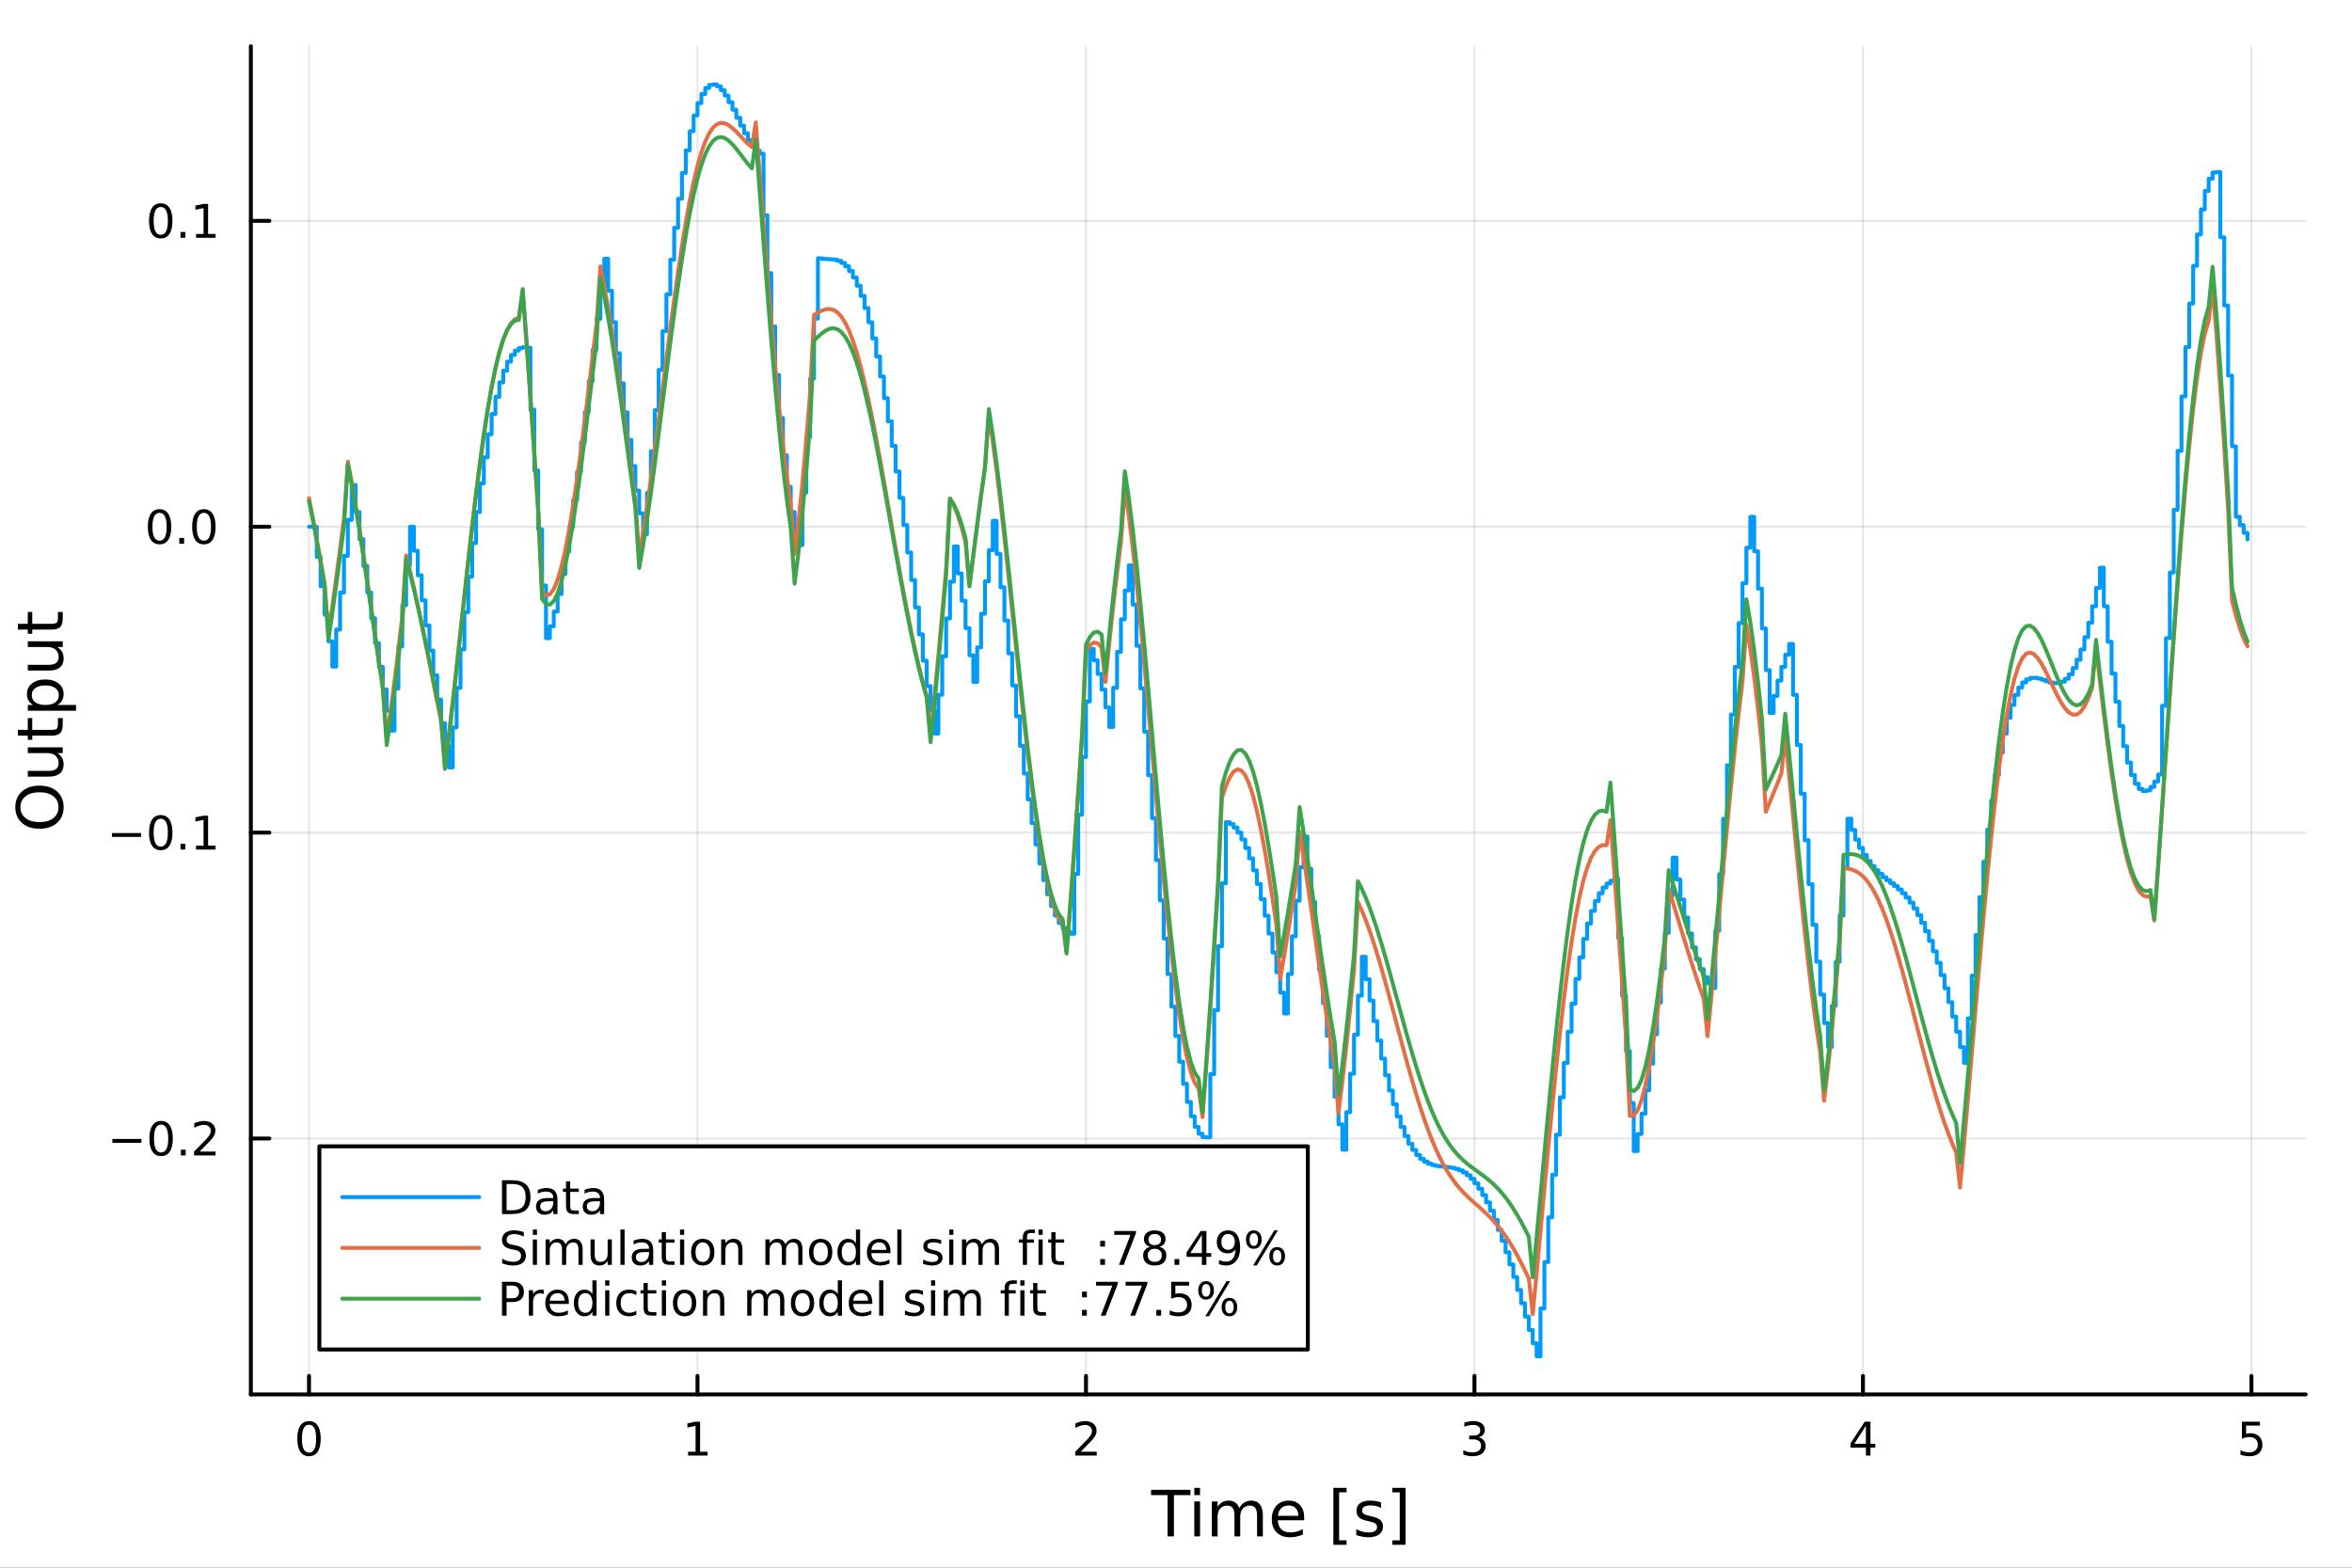 <?xml version="1.0" encoding="utf-8"?>
<svg xmlns="http://www.w3.org/2000/svg" xmlns:xlink="http://www.w3.org/1999/xlink" width="600" height="400" viewBox="0 0 2400 1600">
<rect x="0" y="0" width="2400" height="1600" fill="#333333" stroke="none"/>
<defs>
  <clipPath id="clip290">
    <rect x="0" y="0" width="2400" height="1600"/>
  </clipPath>
</defs>
<path clip-path="url(#clip290)" d="M0 1600 L2400 1600 L2400 0 L0 0  Z" fill="#ffffff" fill-rule="evenodd" fill-opacity="1"/>
<defs>
  <clipPath id="clip291">
    <rect x="480" y="0" width="1681" height="1600"/>
  </clipPath>
</defs>
<path clip-path="url(#clip290)" d="M255.977 1423.18 L2352.76 1423.18 L2352.76 47.244 L255.977 47.244  Z" fill="#ffffff" fill-rule="evenodd" fill-opacity="1"/>
<defs>
  <clipPath id="clip292">
    <rect x="255" y="47" width="2098" height="1377"/>
  </clipPath>
</defs>
<polyline clip-path="url(#clip292)" style="stroke:#000000; stroke-linecap:round; stroke-linejoin:round; stroke-width:2; stroke-opacity:0.1; fill:none" points="315.32,1423.18 315.32,47.244 "/>
<polyline clip-path="url(#clip292)" style="stroke:#000000; stroke-linecap:round; stroke-linejoin:round; stroke-width:2; stroke-opacity:0.1; fill:none" points="711.731,1423.18 711.731,47.244 "/>
<polyline clip-path="url(#clip292)" style="stroke:#000000; stroke-linecap:round; stroke-linejoin:round; stroke-width:2; stroke-opacity:0.1; fill:none" points="1108.14,1423.18 1108.14,47.244 "/>
<polyline clip-path="url(#clip292)" style="stroke:#000000; stroke-linecap:round; stroke-linejoin:round; stroke-width:2; stroke-opacity:0.1; fill:none" points="1504.55,1423.18 1504.55,47.244 "/>
<polyline clip-path="url(#clip292)" style="stroke:#000000; stroke-linecap:round; stroke-linejoin:round; stroke-width:2; stroke-opacity:0.1; fill:none" points="1900.97,1423.18 1900.97,47.244 "/>
<polyline clip-path="url(#clip292)" style="stroke:#000000; stroke-linecap:round; stroke-linejoin:round; stroke-width:2; stroke-opacity:0.1; fill:none" points="2297.38,1423.18 2297.38,47.244 "/>
<polyline clip-path="url(#clip292)" style="stroke:#000000; stroke-linecap:round; stroke-linejoin:round; stroke-width:2; stroke-opacity:0.1; fill:none" points="255.977,1161.98 2352.76,1161.98 "/>
<polyline clip-path="url(#clip292)" style="stroke:#000000; stroke-linecap:round; stroke-linejoin:round; stroke-width:2; stroke-opacity:0.1; fill:none" points="255.977,849.788 2352.76,849.788 "/>
<polyline clip-path="url(#clip292)" style="stroke:#000000; stroke-linecap:round; stroke-linejoin:round; stroke-width:2; stroke-opacity:0.1; fill:none" points="255.977,537.6 2352.76,537.6 "/>
<polyline clip-path="url(#clip292)" style="stroke:#000000; stroke-linecap:round; stroke-linejoin:round; stroke-width:2; stroke-opacity:0.1; fill:none" points="255.977,225.411 2352.76,225.411 "/>
<polyline clip-path="url(#clip290)" style="stroke:#000000; stroke-linecap:round; stroke-linejoin:round; stroke-width:4; stroke-opacity:1; fill:none" points="255.977,1423.18 2352.76,1423.18 "/>
<polyline clip-path="url(#clip290)" style="stroke:#000000; stroke-linecap:round; stroke-linejoin:round; stroke-width:4; stroke-opacity:1; fill:none" points="315.32,1423.18 315.32,1404.28 "/>
<polyline clip-path="url(#clip290)" style="stroke:#000000; stroke-linecap:round; stroke-linejoin:round; stroke-width:4; stroke-opacity:1; fill:none" points="711.731,1423.18 711.731,1404.28 "/>
<polyline clip-path="url(#clip290)" style="stroke:#000000; stroke-linecap:round; stroke-linejoin:round; stroke-width:4; stroke-opacity:1; fill:none" points="1108.14,1423.18 1108.14,1404.28 "/>
<polyline clip-path="url(#clip290)" style="stroke:#000000; stroke-linecap:round; stroke-linejoin:round; stroke-width:4; stroke-opacity:1; fill:none" points="1504.55,1423.18 1504.55,1404.28 "/>
<polyline clip-path="url(#clip290)" style="stroke:#000000; stroke-linecap:round; stroke-linejoin:round; stroke-width:4; stroke-opacity:1; fill:none" points="1900.97,1423.18 1900.97,1404.28 "/>
<polyline clip-path="url(#clip290)" style="stroke:#000000; stroke-linecap:round; stroke-linejoin:round; stroke-width:4; stroke-opacity:1; fill:none" points="2297.38,1423.18 2297.38,1404.28 "/>
<path clip-path="url(#clip290)" d="M315.32 1454.1 Q311.709 1454.1 309.88 1457.66 Q308.075 1461.2 308.075 1468.33 Q308.075 1475.44 309.88 1479.01 Q311.709 1482.55 315.32 1482.55 Q318.954 1482.55 320.76 1479.01 Q322.588 1475.44 322.588 1468.33 Q322.588 1461.2 320.76 1457.66 Q318.954 1454.1 315.32 1454.1 M315.32 1450.39 Q321.13 1450.39 324.186 1455 Q327.264 1459.58 327.264 1468.33 Q327.264 1477.06 324.186 1481.67 Q321.13 1486.25 315.32 1486.25 Q309.51 1486.25 306.431 1481.67 Q303.376 1477.06 303.376 1468.33 Q303.376 1459.58 306.431 1455 Q309.51 1450.39 315.32 1450.39 Z" fill="#000000" fill-rule="nonzero" fill-opacity="1" /><path clip-path="url(#clip290)" d="M702.113 1481.64 L709.752 1481.64 L709.752 1455.28 L701.442 1456.95 L701.442 1452.69 L709.706 1451.02 L714.382 1451.02 L714.382 1481.64 L722.021 1481.64 L722.021 1485.58 L702.113 1485.58 L702.113 1481.64 Z" fill="#000000" fill-rule="nonzero" fill-opacity="1" /><path clip-path="url(#clip290)" d="M1102.8 1481.64 L1119.12 1481.64 L1119.12 1485.58 L1097.17 1485.58 L1097.17 1481.64 Q1099.83 1478.89 1104.42 1474.26 Q1109.02 1469.61 1110.2 1468.27 Q1112.45 1465.74 1113.33 1464.01 Q1114.23 1462.25 1114.23 1460.56 Q1114.23 1457.8 1112.29 1456.07 Q1110.37 1454.33 1107.26 1454.33 Q1105.06 1454.33 1102.61 1455.09 Q1100.18 1455.86 1097.4 1457.41 L1097.4 1452.69 Q1100.23 1451.55 1102.68 1450.97 Q1105.13 1450.39 1107.17 1450.39 Q1112.54 1450.39 1115.74 1453.08 Q1118.93 1455.77 1118.93 1460.26 Q1118.93 1462.39 1118.12 1464.31 Q1117.33 1466.2 1115.23 1468.8 Q1114.65 1469.47 1111.55 1472.69 Q1108.44 1475.88 1102.8 1481.64 Z" fill="#000000" fill-rule="nonzero" fill-opacity="1" /><path clip-path="url(#clip290)" d="M1508.8 1466.95 Q1512.16 1467.66 1514.03 1469.93 Q1515.93 1472.2 1515.93 1475.53 Q1515.93 1480.65 1512.41 1483.45 Q1508.89 1486.25 1502.41 1486.25 Q1500.24 1486.25 1497.92 1485.81 Q1495.63 1485.39 1493.18 1484.54 L1493.18 1480.02 Q1495.12 1481.16 1497.44 1481.74 Q1499.75 1482.32 1502.27 1482.32 Q1506.67 1482.32 1508.96 1480.58 Q1511.28 1478.84 1511.28 1475.53 Q1511.28 1472.48 1509.13 1470.77 Q1507 1469.03 1503.18 1469.03 L1499.15 1469.03 L1499.15 1465.19 L1503.36 1465.19 Q1506.81 1465.19 1508.64 1463.82 Q1510.47 1462.43 1510.47 1459.84 Q1510.47 1457.18 1508.57 1455.77 Q1506.7 1454.33 1503.18 1454.33 Q1501.26 1454.33 1499.06 1454.75 Q1496.86 1455.16 1494.22 1456.04 L1494.22 1451.88 Q1496.88 1451.14 1499.2 1450.77 Q1501.53 1450.39 1503.59 1450.39 Q1508.92 1450.39 1512.02 1452.83 Q1515.12 1455.23 1515.12 1459.35 Q1515.12 1462.22 1513.48 1464.21 Q1511.83 1466.18 1508.8 1466.95 Z" fill="#000000" fill-rule="nonzero" fill-opacity="1" /><path clip-path="url(#clip290)" d="M1903.98 1455.09 L1892.17 1473.54 L1903.98 1473.54 L1903.98 1455.09 M1902.75 1451.02 L1908.63 1451.02 L1908.63 1473.54 L1913.56 1473.54 L1913.56 1477.43 L1908.63 1477.43 L1908.63 1485.58 L1903.98 1485.58 L1903.98 1477.43 L1888.37 1477.43 L1888.37 1472.92 L1902.75 1451.02 Z" fill="#000000" fill-rule="nonzero" fill-opacity="1" /><path clip-path="url(#clip290)" d="M2287.66 1451.02 L2306.01 1451.02 L2306.01 1454.96 L2291.94 1454.96 L2291.94 1463.43 Q2292.96 1463.08 2293.97 1462.92 Q2294.99 1462.73 2296.01 1462.73 Q2301.8 1462.73 2305.18 1465.9 Q2308.56 1469.08 2308.56 1474.49 Q2308.56 1480.07 2305.09 1483.17 Q2301.61 1486.25 2295.29 1486.25 Q2293.12 1486.25 2290.85 1485.88 Q2288.6 1485.51 2286.2 1484.77 L2286.2 1480.07 Q2288.28 1481.2 2290.5 1481.76 Q2292.72 1482.32 2295.2 1482.32 Q2299.21 1482.32 2301.54 1480.21 Q2303.88 1478.1 2303.88 1474.49 Q2303.88 1470.88 2301.54 1468.77 Q2299.21 1466.67 2295.2 1466.67 Q2293.33 1466.67 2291.45 1467.08 Q2289.6 1467.5 2287.66 1468.38 L2287.66 1451.02 Z" fill="#000000" fill-rule="nonzero" fill-opacity="1" /><path clip-path="url(#clip290)" d="M1174.54 1520.52 L1214.74 1520.52 L1214.74 1525.93 L1197.87 1525.93 L1197.87 1568.04 L1191.41 1568.04 L1191.41 1525.93 L1174.54 1525.93 L1174.54 1520.52 Z" fill="#000000" fill-rule="nonzero" fill-opacity="1" /><path clip-path="url(#clip290)" d="M1218.68 1532.4 L1224.54 1532.4 L1224.54 1568.04 L1218.68 1568.04 L1218.68 1532.4 M1218.68 1518.52 L1224.54 1518.52 L1224.54 1525.93 L1218.68 1525.93 L1218.68 1518.52 Z" fill="#000000" fill-rule="nonzero" fill-opacity="1" /><path clip-path="url(#clip290)" d="M1264.55 1539.24 Q1266.75 1535.29 1269.8 1533.41 Q1272.86 1531.54 1276.99 1531.54 Q1282.56 1531.54 1285.59 1535.45 Q1288.61 1539.33 1288.61 1546.53 L1288.61 1568.04 L1282.72 1568.04 L1282.72 1546.72 Q1282.72 1541.59 1280.91 1539.11 Q1279.09 1536.63 1275.37 1536.63 Q1270.82 1536.63 1268.18 1539.65 Q1265.54 1542.68 1265.54 1547.9 L1265.54 1568.04 L1259.65 1568.04 L1259.65 1546.72 Q1259.65 1541.56 1257.83 1539.11 Q1256.02 1536.63 1252.23 1536.63 Q1247.74 1536.63 1245.1 1539.68 Q1242.46 1542.71 1242.46 1547.9 L1242.46 1568.04 L1236.57 1568.04 L1236.57 1532.4 L1242.46 1532.4 L1242.46 1537.93 Q1244.47 1534.66 1247.27 1533.1 Q1250.07 1531.54 1253.92 1531.54 Q1257.8 1531.54 1260.51 1533.51 Q1263.24 1535.48 1264.55 1539.24 Z" fill="#000000" fill-rule="nonzero" fill-opacity="1" /><path clip-path="url(#clip290)" d="M1330.78 1548.76 L1330.78 1551.62 L1303.86 1551.62 Q1304.24 1557.67 1307.49 1560.85 Q1310.76 1564 1316.59 1564 Q1319.96 1564 1323.11 1563.17 Q1326.3 1562.35 1329.42 1560.69 L1329.42 1566.23 Q1326.26 1567.57 1322.95 1568.27 Q1319.64 1568.97 1316.24 1568.97 Q1307.71 1568.97 1302.71 1564 Q1297.75 1559.04 1297.75 1550.57 Q1297.75 1541.82 1302.46 1536.69 Q1307.2 1531.54 1315.22 1531.54 Q1322.41 1531.54 1326.58 1536.18 Q1330.78 1540.8 1330.78 1548.76 M1324.93 1547.04 Q1324.86 1542.23 1322.22 1539.37 Q1319.61 1536.5 1315.28 1536.5 Q1310.38 1536.5 1307.42 1539.27 Q1304.49 1542.04 1304.05 1547.07 L1324.93 1547.04 Z" fill="#000000" fill-rule="nonzero" fill-opacity="1" /><path clip-path="url(#clip290)" d="M1360.58 1518.52 L1374.07 1518.52 L1374.07 1523.07 L1366.43 1523.07 L1366.43 1572.09 L1374.07 1572.09 L1374.07 1576.64 L1360.58 1576.64 L1360.58 1518.52 Z" fill="#000000" fill-rule="nonzero" fill-opacity="1" /><path clip-path="url(#clip290)" d="M1409.27 1533.45 L1409.27 1538.98 Q1406.79 1537.71 1404.12 1537.07 Q1401.44 1536.44 1398.58 1536.44 Q1394.22 1536.44 1392.02 1537.77 Q1389.86 1539.11 1389.86 1541.79 Q1389.86 1543.82 1391.42 1545 Q1392.98 1546.15 1397.69 1547.2 L1399.69 1547.64 Q1405.93 1548.98 1408.54 1551.43 Q1411.18 1553.85 1411.18 1558.21 Q1411.18 1563.17 1407.24 1566.07 Q1403.32 1568.97 1396.45 1568.97 Q1393.58 1568.97 1390.46 1568.39 Q1387.38 1567.85 1383.94 1566.74 L1383.94 1560.69 Q1387.18 1562.38 1390.34 1563.24 Q1393.49 1564.07 1396.57 1564.07 Q1400.71 1564.07 1402.94 1562.66 Q1405.17 1561.23 1405.17 1558.65 Q1405.17 1556.27 1403.54 1554.99 Q1401.95 1553.72 1396.51 1552.54 L1394.47 1552.07 Q1389.03 1550.92 1386.61 1548.56 Q1384.19 1546.18 1384.19 1542.04 Q1384.19 1537.01 1387.76 1534.27 Q1391.32 1531.54 1397.88 1531.54 Q1401.13 1531.54 1403.99 1532.01 Q1406.85 1532.49 1409.27 1533.45 Z" fill="#000000" fill-rule="nonzero" fill-opacity="1" /><path clip-path="url(#clip290)" d="M1434.2 1518.52 L1434.2 1576.64 L1420.7 1576.64 L1420.7 1572.09 L1428.31 1572.09 L1428.31 1523.07 L1420.7 1523.07 L1420.7 1518.52 L1434.2 1518.52 Z" fill="#000000" fill-rule="nonzero" fill-opacity="1" /><polyline clip-path="url(#clip290)" style="stroke:#000000; stroke-linecap:round; stroke-linejoin:round; stroke-width:4; stroke-opacity:1; fill:none" points="255.977,1423.18 255.977,47.244 "/>
<polyline clip-path="url(#clip290)" style="stroke:#000000; stroke-linecap:round; stroke-linejoin:round; stroke-width:4; stroke-opacity:1; fill:none" points="255.977,1161.98 274.875,1161.98 "/>
<polyline clip-path="url(#clip290)" style="stroke:#000000; stroke-linecap:round; stroke-linejoin:round; stroke-width:4; stroke-opacity:1; fill:none" points="255.977,849.788 274.875,849.788 "/>
<polyline clip-path="url(#clip290)" style="stroke:#000000; stroke-linecap:round; stroke-linejoin:round; stroke-width:4; stroke-opacity:1; fill:none" points="255.977,537.6 274.875,537.6 "/>
<polyline clip-path="url(#clip290)" style="stroke:#000000; stroke-linecap:round; stroke-linejoin:round; stroke-width:4; stroke-opacity:1; fill:none" points="255.977,225.411 274.875,225.411 "/>
<path clip-path="url(#clip290)" d="M114.631 1162.43 L144.306 1162.43 L144.306 1166.36 L114.631 1166.36 L114.631 1162.43 Z" fill="#000000" fill-rule="nonzero" fill-opacity="1" /><path clip-path="url(#clip290)" d="M164.399 1147.77 Q160.788 1147.77 158.959 1151.34 Q157.153 1154.88 157.153 1162.01 Q157.153 1169.12 158.959 1172.68 Q160.788 1176.22 164.399 1176.22 Q168.033 1176.22 169.839 1172.68 Q171.667 1169.12 171.667 1162.01 Q171.667 1154.88 169.839 1151.34 Q168.033 1147.77 164.399 1147.77 M164.399 1144.07 Q170.209 1144.07 173.264 1148.68 Q176.343 1153.26 176.343 1162.01 Q176.343 1170.74 173.264 1175.34 Q170.209 1179.93 164.399 1179.93 Q158.589 1179.93 155.51 1175.34 Q152.454 1170.74 152.454 1162.01 Q152.454 1153.26 155.51 1148.68 Q158.589 1144.07 164.399 1144.07 Z" fill="#000000" fill-rule="nonzero" fill-opacity="1" /><path clip-path="url(#clip290)" d="M184.561 1173.38 L189.445 1173.38 L189.445 1179.26 L184.561 1179.26 L184.561 1173.38 Z" fill="#000000" fill-rule="nonzero" fill-opacity="1" /><path clip-path="url(#clip290)" d="M203.658 1175.32 L219.977 1175.32 L219.977 1179.26 L198.033 1179.26 L198.033 1175.32 Q200.695 1172.57 205.278 1167.94 Q209.885 1163.28 211.065 1161.94 Q213.311 1159.42 214.19 1157.68 Q215.093 1155.92 215.093 1154.23 Q215.093 1151.48 213.149 1149.74 Q211.227 1148.01 208.125 1148.01 Q205.926 1148.01 203.473 1148.77 Q201.042 1149.53 198.264 1151.08 L198.264 1146.36 Q201.088 1145.23 203.542 1144.65 Q205.996 1144.07 208.033 1144.07 Q213.403 1144.07 216.598 1146.76 Q219.792 1149.44 219.792 1153.93 Q219.792 1156.06 218.982 1157.98 Q218.195 1159.88 216.088 1162.47 Q215.51 1163.15 212.408 1166.36 Q209.306 1169.56 203.658 1175.32 Z" fill="#000000" fill-rule="nonzero" fill-opacity="1" /><path clip-path="url(#clip290)" d="M114.26 850.239 L143.936 850.239 L143.936 854.174 L114.26 854.174 L114.26 850.239 Z" fill="#000000" fill-rule="nonzero" fill-opacity="1" /><path clip-path="url(#clip290)" d="M164.028 835.586 Q160.417 835.586 158.589 839.151 Q156.783 842.693 156.783 849.823 Q156.783 856.929 158.589 860.494 Q160.417 864.035 164.028 864.035 Q167.663 864.035 169.468 860.494 Q171.297 856.929 171.297 849.823 Q171.297 842.693 169.468 839.151 Q167.663 835.586 164.028 835.586 M164.028 831.883 Q169.839 831.883 172.894 836.489 Q175.973 841.073 175.973 849.823 Q175.973 858.549 172.894 863.156 Q169.839 867.739 164.028 867.739 Q158.218 867.739 155.14 863.156 Q152.084 858.549 152.084 849.823 Q152.084 841.073 155.14 836.489 Q158.218 831.883 164.028 831.883 Z" fill="#000000" fill-rule="nonzero" fill-opacity="1" /><path clip-path="url(#clip290)" d="M184.19 861.188 L189.075 861.188 L189.075 867.068 L184.19 867.068 L184.19 861.188 Z" fill="#000000" fill-rule="nonzero" fill-opacity="1" /><path clip-path="url(#clip290)" d="M200.07 863.133 L207.709 863.133 L207.709 836.767 L199.399 838.434 L199.399 834.174 L207.662 832.508 L212.338 832.508 L212.338 863.133 L219.977 863.133 L219.977 867.068 L200.07 867.068 L200.07 863.133 Z" fill="#000000" fill-rule="nonzero" fill-opacity="1" /><path clip-path="url(#clip290)" d="M162.802 523.398 Q159.19 523.398 157.362 526.963 Q155.556 530.505 155.556 537.634 Q155.556 544.741 157.362 548.305 Q159.19 551.847 162.802 551.847 Q166.436 551.847 168.241 548.305 Q170.07 544.741 170.07 537.634 Q170.07 530.505 168.241 526.963 Q166.436 523.398 162.802 523.398 M162.802 519.695 Q168.612 519.695 171.667 524.301 Q174.746 528.884 174.746 537.634 Q174.746 546.361 171.667 550.968 Q168.612 555.551 162.802 555.551 Q156.991 555.551 153.913 550.968 Q150.857 546.361 150.857 537.634 Q150.857 528.884 153.913 524.301 Q156.991 519.695 162.802 519.695 Z" fill="#000000" fill-rule="nonzero" fill-opacity="1" /><path clip-path="url(#clip290)" d="M182.963 549 L187.848 549 L187.848 554.88 L182.963 554.88 L182.963 549 Z" fill="#000000" fill-rule="nonzero" fill-opacity="1" /><path clip-path="url(#clip290)" d="M208.033 523.398 Q204.422 523.398 202.593 526.963 Q200.787 530.505 200.787 537.634 Q200.787 544.741 202.593 548.305 Q204.422 551.847 208.033 551.847 Q211.667 551.847 213.473 548.305 Q215.301 544.741 215.301 537.634 Q215.301 530.505 213.473 526.963 Q211.667 523.398 208.033 523.398 M208.033 519.695 Q213.843 519.695 216.898 524.301 Q219.977 528.884 219.977 537.634 Q219.977 546.361 216.898 550.968 Q213.843 555.551 208.033 555.551 Q202.223 555.551 199.144 550.968 Q196.088 546.361 196.088 537.634 Q196.088 528.884 199.144 524.301 Q202.223 519.695 208.033 519.695 Z" fill="#000000" fill-rule="nonzero" fill-opacity="1" /><path clip-path="url(#clip290)" d="M164.028 211.21 Q160.417 211.21 158.589 214.775 Q156.783 218.316 156.783 225.446 Q156.783 232.552 158.589 236.117 Q160.417 239.659 164.028 239.659 Q167.663 239.659 169.468 236.117 Q171.297 232.552 171.297 225.446 Q171.297 218.316 169.468 214.775 Q167.663 211.21 164.028 211.21 M164.028 207.506 Q169.839 207.506 172.894 212.113 Q175.973 216.696 175.973 225.446 Q175.973 234.173 172.894 238.779 Q169.839 243.363 164.028 243.363 Q158.218 243.363 155.14 238.779 Q152.084 234.173 152.084 225.446 Q152.084 216.696 155.14 212.113 Q158.218 207.506 164.028 207.506 Z" fill="#000000" fill-rule="nonzero" fill-opacity="1" /><path clip-path="url(#clip290)" d="M184.19 236.812 L189.075 236.812 L189.075 242.691 L184.19 242.691 L184.19 236.812 Z" fill="#000000" fill-rule="nonzero" fill-opacity="1" /><path clip-path="url(#clip290)" d="M200.07 238.756 L207.709 238.756 L207.709 212.391 L199.399 214.057 L199.399 209.798 L207.662 208.131 L212.338 208.131 L212.338 238.756 L219.977 238.756 L219.977 242.691 L200.07 242.691 L200.07 238.756 Z" fill="#000000" fill-rule="nonzero" fill-opacity="1" /><path clip-path="url(#clip290)" d="M20.845 823.791 Q20.845 830.793 26.064 834.931 Q31.284 839.037 40.292 839.037 Q49.267 839.037 54.487 834.931 Q59.707 830.793 59.707 823.791 Q59.707 816.788 54.487 812.714 Q49.267 808.609 40.292 808.609 Q31.284 808.609 26.064 812.714 Q20.845 816.788 20.845 823.791 M15.625 823.791 Q15.625 813.797 22.341 807.813 Q29.025 801.829 40.292 801.829 Q51.527 801.829 58.243 807.813 Q64.927 813.797 64.927 823.791 Q64.927 833.817 58.243 839.832 Q51.559 845.816 40.292 845.816 Q29.025 845.816 22.341 839.832 Q15.625 833.817 15.625 823.791 Z" fill="#000000" fill-rule="nonzero" fill-opacity="1" /><path clip-path="url(#clip290)" d="M49.936 792.631 L28.356 792.631 L28.356 786.774 L49.713 786.774 Q54.774 786.774 57.32 784.801 Q59.835 782.827 59.835 778.881 Q59.835 774.138 56.811 771.401 Q53.787 768.632 48.567 768.632 L28.356 768.632 L28.356 762.775 L64.004 762.775 L64.004 768.632 L58.53 768.632 Q61.776 770.764 63.368 773.597 Q64.927 776.398 64.927 780.122 Q64.927 786.265 61.108 789.448 Q57.288 792.631 49.936 792.631 M27.497 777.894 L27.497 777.894 Z" fill="#000000" fill-rule="nonzero" fill-opacity="1" /><path clip-path="url(#clip290)" d="M18.235 744.92 L28.356 744.92 L28.356 732.857 L32.908 732.857 L32.908 744.92 L52.259 744.92 Q56.62 744.92 57.861 743.742 Q59.103 742.533 59.103 738.872 L59.103 732.857 L64.004 732.857 L64.004 738.872 Q64.004 745.652 61.49 748.23 Q58.943 750.808 52.259 750.808 L32.908 750.808 L32.908 755.105 L28.356 755.105 L28.356 750.808 L18.235 750.808 L18.235 744.92 Z" fill="#000000" fill-rule="nonzero" fill-opacity="1" /><path clip-path="url(#clip290)" d="M58.657 719.489 L77.563 719.489 L77.563 725.377 L28.356 725.377 L28.356 719.489 L33.767 719.489 Q30.584 717.643 29.056 714.842 Q27.497 712.009 27.497 708.094 Q27.497 701.601 32.653 697.559 Q37.809 693.485 46.212 693.485 Q54.615 693.485 59.771 697.559 Q64.927 701.601 64.927 708.094 Q64.927 712.009 63.399 714.842 Q61.84 717.643 58.657 719.489 M46.212 699.564 Q39.751 699.564 36.09 702.238 Q32.398 704.879 32.398 709.526 Q32.398 714.173 36.09 716.847 Q39.751 719.489 46.212 719.489 Q52.673 719.489 56.365 716.847 Q60.026 714.173 60.026 709.526 Q60.026 704.879 56.365 702.238 Q52.673 699.564 46.212 699.564 Z" fill="#000000" fill-rule="nonzero" fill-opacity="1" /><path clip-path="url(#clip290)" d="M49.936 684.382 L28.356 684.382 L28.356 678.525 L49.713 678.525 Q54.774 678.525 57.32 676.552 Q59.835 674.579 59.835 670.632 Q59.835 665.889 56.811 663.152 Q53.787 660.383 48.567 660.383 L28.356 660.383 L28.356 654.527 L64.004 654.527 L64.004 660.383 L58.53 660.383 Q61.776 662.516 63.368 665.348 Q64.927 668.149 64.927 671.873 Q64.927 678.016 61.108 681.199 Q57.288 684.382 49.936 684.382 M27.497 669.645 L27.497 669.645 Z" fill="#000000" fill-rule="nonzero" fill-opacity="1" /><path clip-path="url(#clip290)" d="M18.235 636.671 L28.356 636.671 L28.356 624.608 L32.908 624.608 L32.908 636.671 L52.259 636.671 Q56.62 636.671 57.861 635.493 Q59.103 634.284 59.103 630.623 L59.103 624.608 L64.004 624.608 L64.004 630.623 Q64.004 637.403 61.49 639.981 Q58.943 642.559 52.259 642.559 L32.908 642.559 L32.908 646.856 L28.356 646.856 L28.356 642.559 L18.235 642.559 L18.235 636.671 Z" fill="#000000" fill-rule="nonzero" fill-opacity="1" /><polyline clip-path="url(#clip292)" style="stroke:#009af9; stroke-linecap:round; stroke-linejoin:round; stroke-width:4; stroke-opacity:1; fill:none" points="315.32,537.6 319.284,537.6 323.248,537.6 323.248,568.458 327.212,568.458 327.212,598.407 331.176,598.407 331.176,627.184 335.141,627.184 335.141,654.554 339.105,654.554 339.105,680.315 343.069,680.315 343.069,642.581 347.033,642.581 347.033,604.755 350.997,604.755 350.997,567.269 354.961,567.269 354.961,530.54 358.925,530.54 358.925,494.961 362.889,494.961 362.889,522.608 366.853,522.608 366.853,550.272 370.818,550.272 370.818,577.707 374.782,577.707 374.782,604.678 378.746,604.678 378.746,630.962 382.71,630.962 382.71,656.355 386.674,656.355 386.674,680.67 390.638,680.67 390.638,703.748 394.602,703.748 394.602,725.453 398.566,725.453 398.566,745.68 402.53,745.68 402.53,702.634 406.495,702.634 406.495,659.804 410.459,659.804 410.459,617.697 414.423,617.697 414.423,576.797 418.387,576.797 418.387,537.551 422.351,537.551 422.351,562.082 426.315,562.082 426.315,587.211 430.279,587.211 430.279,612.714 434.243,612.714 434.243,638.363 438.208,638.363 438.208,663.93 442.172,663.93 442.172,689.195 446.136,689.195 446.136,713.946 450.1,713.946 450.1,737.984 454.064,737.984 454.064,761.129 458.028,761.129 458.028,783.219 461.992,783.219 461.992,742.402 465.956,742.402 465.956,702.097 469.92,702.097 469.92,662.744 473.885,662.744 473.885,624.753 477.849,624.753 477.849,588.5 481.813,588.5 481.813,554.317 485.777,554.317 485.777,522.491 489.741,522.491 489.741,493.255 493.705,493.255 493.705,466.789 497.669,466.789 497.669,443.216 501.633,443.216 501.633,422.602 505.597,422.602 505.597,404.954 509.562,404.954 509.562,390.227 513.526,390.227 513.526,378.319 517.49,378.319 517.49,369.082 521.454,369.082 521.454,362.321 525.418,362.321 525.418,357.801 529.382,357.801 529.382,355.253 533.346,355.253 533.346,354.381 537.31,354.381 537.31,354.866 541.275,354.866 541.275,418.093 545.239,418.093 545.239,480.186 549.203,480.186 549.203,540.279 553.167,540.279 553.167,597.569 557.131,597.569 557.131,651.326 561.095,651.326 561.095,639.192 565.059,639.192 565.059,624.161 569.023,624.161 569.023,606.318 572.987,606.318 572.987,585.81 576.952,585.81 576.952,562.829 580.916,562.829 580.916,537.618 584.88,537.618 584.88,510.457 588.844,510.457 588.844,481.659 592.808,481.659 592.808,451.562 596.772,451.562 596.772,420.525 600.736,420.525 600.736,388.914 604.7,388.914 604.7,357.101 608.664,357.101 608.664,325.453 612.629,325.453 612.629,294.324 616.593,294.324 616.593,264.052 620.557,264.052 620.557,296.666 624.521,296.666 624.521,328.914 628.485,328.914 628.485,360.521 632.449,360.521 632.449,391.226 636.413,391.226 636.413,420.792 640.377,420.792 640.377,449.008 644.341,449.008 644.341,475.691 648.306,475.691 648.306,500.692 652.27,500.692 652.27,523.896 656.234,523.896 656.234,545.222 660.198,545.222 660.198,502.91 664.162,502.91 664.162,460.486 668.126,460.486 668.126,418.503 672.09,418.503 672.09,377.492 676.054,377.492 676.054,337.95 680.019,337.95 680.019,300.336 683.983,300.336 683.983,265.058 687.947,265.058 687.947,232.471 691.911,232.471 691.911,202.866 695.875,202.866 695.875,176.472 699.839,176.472 699.839,153.451 703.803,153.451 703.803,133.894 707.767,133.894 707.767,117.826 711.731,117.826 711.731,105.205 715.696,105.205 715.696,95.924 719.66,95.924 719.66,89.816 723.624,89.816 723.624,86.66 727.588,86.66 727.588,86.186 731.552,86.186 731.552,88.079 735.516,88.079 735.516,91.994 739.48,91.994 739.48,97.554 743.444,97.554 743.444,104.365 747.408,104.365 747.408,112.024 751.373,112.024 751.373,120.124 755.337,120.124 755.337,128.263 759.301,128.263 759.301,136.053 763.265,136.053 763.265,143.128 767.229,143.128 767.229,149.147 771.193,149.147 771.193,153.802 775.157,153.802 775.157,156.826 779.121,156.826 779.121,219.708 783.085,219.708 783.085,278.731 787.05,278.731 787.05,333.237 791.014,333.237 791.014,382.67 794.978,382.67 794.978,426.589 798.942,426.589 798.942,464.668 802.906,464.668 802.906,496.704 806.87,496.704 806.87,522.614 810.834,522.614 810.834,542.434 814.798,542.434 814.798,556.315 818.763,556.315 818.763,502.802 822.727,502.802 822.727,445.79 826.691,445.79 826.691,386.256 830.655,386.256 830.655,325.198 834.619,325.198 834.619,263.621 838.583,263.621 838.583,264.226 842.547,264.226 842.547,264.428 846.511,264.428 846.511,264.599 850.475,264.599 850.475,265.095 854.44,265.095 854.44,266.253 858.404,266.253 858.404,268.382 862.368,268.382 862.368,271.761 866.332,271.761 866.332,276.631 870.296,276.631 870.296,283.194 874.26,283.194 874.26,291.609 878.224,291.609 878.224,301.991 882.188,301.991 882.188,314.409 886.152,314.409 886.152,328.887 890.117,328.887 890.117,345.405 894.081,345.405 894.081,363.898 898.045,363.898 898.045,384.264 902.009,384.264 902.009,406.362 905.973,406.362 905.973,430.018 909.937,430.018 909.937,455.031 913.901,455.031 913.901,481.174 917.865,481.174 917.865,508.202 921.829,508.202 921.829,535.858 925.794,535.858 925.794,563.877 929.758,563.877 929.758,591.991 933.722,591.991 933.722,619.934 937.686,619.934 937.686,647.451 941.65,647.451 941.65,674.299 945.614,674.299 945.614,700.251 949.578,700.251 949.578,725.104 953.542,725.104 953.542,748.678 957.507,748.678 957.507,709.105 961.471,709.105 961.471,669.798 965.435,669.798 965.435,631.192 969.399,631.192 969.399,593.698 973.363,593.698 973.363,557.699 977.327,557.699 977.327,585.252 981.291,585.252 981.291,613.126 985.255,613.126 985.255,641.047 989.219,641.047 989.219,668.746 993.184,668.746 993.184,695.965 997.148,695.965 997.148,660.743 1001.11,660.743 1001.11,626.388 1005.08,626.388 1005.08,593.222 1009.04,593.222 1009.04,561.537 1013,561.537 1013,531.593 1016.97,531.593 1016.97,565.323 1020.93,565.323 1020.93,599.373 1024.9,599.373 1024.9,633.349 1028.86,633.349 1028.86,666.869 1032.82,666.869 1032.82,699.57 1036.79,699.57 1036.79,731.11 1040.75,731.11 1040.75,761.179 1044.72,761.179 1044.72,789.502 1048.68,789.502 1048.68,815.845 1052.65,815.845 1052.65,840.014 1056.61,840.014 1056.61,861.864 1060.57,861.864 1060.57,881.295 1064.54,881.295 1064.54,898.257 1068.5,898.257 1068.5,912.747 1072.47,912.747 1072.47,924.805 1076.43,924.805 1076.43,934.521 1080.39,934.521 1080.39,942.02 1084.36,942.02 1084.36,947.468 1088.32,947.468 1088.32,951.063 1092.29,951.063 1092.29,953.031 1096.25,953.031 1096.25,891.906 1100.21,891.906 1100.21,831.487 1104.18,831.487 1104.18,772.578 1108.14,772.578 1108.14,715.934 1112.11,715.934 1112.11,662.244 1116.07,662.244 1116.07,673.84 1120.04,673.84 1120.04,687.72 1124,687.72 1124,703.795 1127.96,703.795 1127.96,721.934 1131.93,721.934 1131.93,741.967 1135.89,741.967 1135.89,701.974 1139.86,701.974 1139.86,665.254 1143.82,665.254 1143.82,632.074 1147.78,632.074 1147.78,602.628 1151.75,602.628 1151.75,577.032 1155.71,577.032 1155.71,617.044 1159.68,617.044 1159.68,659.099 1163.64,659.099 1163.64,702.566 1167.6,702.566 1167.6,746.803 1171.57,746.803 1171.57,791.172 1175.53,791.172 1175.53,835.044 1179.5,835.044 1179.5,877.821 1183.46,877.821 1183.46,918.937 1187.43,918.937 1187.43,957.877 1191.39,957.877 1191.39,994.179 1195.35,994.179 1195.35,1027.44 1199.32,1027.44 1199.32,1057.35 1203.28,1057.35 1203.28,1083.63 1207.25,1083.63 1207.25,1106.11 1211.21,1106.11 1211.21,1124.69 1215.17,1124.69 1215.17,1139.34 1219.14,1139.34 1219.14,1150.13 1223.1,1150.13 1223.1,1157.16 1227.07,1157.16 1227.07,1160.64 1231.03,1160.64 1231.03,1160.82 1234.99,1160.82 1234.99,1096.29 1238.96,1096.29 1238.96,1030.94 1242.92,1030.94 1242.92,965.702 1246.89,965.702 1246.89,901.46 1250.85,901.46 1250.85,839.073 1254.82,839.073 1254.82,841.053 1258.78,841.053 1258.78,844.59 1262.74,844.59 1262.74,849.798 1266.71,849.798 1266.71,856.754 1270.67,856.754 1270.67,865.495 1274.64,865.495 1274.64,876.018 1278.6,876.018 1278.6,888.286 1282.56,888.286 1282.56,902.224 1286.53,902.224 1286.53,917.726 1290.49,917.726 1290.49,934.654 1294.46,934.654 1294.46,952.846 1298.42,952.846 1298.42,972.118 1302.38,972.118 1302.38,992.265 1306.35,992.265 1306.35,1013.07 1310.31,1013.07 1310.31,1034.32 1314.28,1034.32 1314.28,994.05 1318.24,994.05 1318.24,955.58 1322.21,955.58 1322.21,919.209 1326.17,919.209 1326.17,885.195 1330.13,885.195 1330.13,853.742 1334.1,853.742 1334.1,886.722 1338.06,886.722 1338.06,920.699 1342.03,920.699 1342.03,955.195 1345.99,955.195 1345.99,989.73 1349.95,989.73 1349.95,1023.84 1353.92,1023.84 1353.92,1057.07 1357.88,1057.07 1357.88,1089.01 1361.85,1089.01 1361.85,1119.27 1365.81,1119.27 1365.81,1147.51 1369.77,1147.51 1369.77,1173.44 1373.74,1173.44 1373.74,1135.11 1377.7,1135.11 1377.7,1095.85 1381.67,1095.85 1381.67,1056.08 1385.63,1056.08 1385.63,1016.18 1389.6,1016.18 1389.6,976.55 1393.56,976.55 1393.56,999.292 1397.52,999.292 1397.52,1021.23 1401.49,1021.23 1401.49,1042.17 1405.45,1042.17 1405.45,1061.95 1409.42,1061.95 1409.42,1080.43 1413.38,1080.43 1413.38,1097.48 1417.34,1097.48 1417.34,1113.03 1421.31,1113.03 1421.31,1127.02 1425.27,1127.02 1425.27,1139.42 1429.24,1139.42 1429.24,1150.24 1433.2,1150.24 1433.2,1159.51 1437.16,1159.51 1437.16,1167.29 1441.13,1167.29 1441.13,1173.67 1445.09,1173.67 1445.09,1178.77 1449.06,1178.77 1449.06,1182.7 1453.02,1182.7 1453.02,1185.62 1456.98,1185.62 1456.98,1187.69 1460.95,1187.69 1460.95,1189.07 1464.91,1189.07 1464.91,1189.95 1468.88,1189.95 1468.88,1190.51 1472.84,1190.51 1472.84,1190.92 1476.81,1190.92 1476.81,1191.36 1480.77,1191.36 1480.77,1192 1484.73,1192 1484.73,1192.99 1488.7,1192.99 1488.7,1194.49 1492.66,1194.49 1492.66,1196.61 1496.63,1196.61 1496.63,1199.46 1500.59,1199.46 1500.59,1203.15 1504.55,1203.15 1504.55,1207.73 1508.52,1207.73 1508.52,1213.25 1512.48,1213.25 1512.48,1219.75 1516.45,1219.75 1516.45,1227.23 1520.41,1227.23 1520.41,1235.67 1524.37,1235.67 1524.37,1245.04 1528.34,1245.04 1528.34,1255.28 1532.3,1255.28 1532.3,1266.32 1536.27,1266.32 1536.27,1278.07 1540.23,1278.07 1540.23,1290.44 1544.2,1290.44 1544.2,1303.31 1548.16,1303.31 1548.16,1316.57 1552.12,1316.57 1552.12,1330.09 1556.09,1330.09 1556.09,1343.74 1560.05,1343.74 1560.05,1357.4 1564.02,1357.4 1564.02,1370.94 1567.98,1370.94 1567.98,1384.24 1571.94,1384.24 1571.94,1335.47 1575.91,1335.47 1575.91,1288.06 1579.87,1288.06 1579.87,1242.45 1583.84,1242.45 1583.84,1199.01 1587.8,1199.01 1587.8,1158.09 1591.76,1158.09 1591.76,1119.97 1595.73,1119.97 1595.73,1084.88 1599.69,1084.88 1599.69,1052.98 1603.66,1052.98 1603.66,1024.36 1607.62,1024.36 1607.62,999.067 1611.59,999.067 1611.59,977.07 1615.55,977.07 1615.55,958.284 1619.51,958.284 1619.51,942.567 1623.48,942.567 1623.48,929.724 1627.44,929.724 1627.44,919.514 1631.41,919.514 1631.41,911.656 1635.37,911.656 1635.37,905.834 1639.33,905.834 1639.33,901.706 1643.3,901.706 1643.3,898.909 1647.26,898.909 1647.26,897.072 1651.23,897.072 1651.23,957.532 1655.19,957.532 1655.19,1016.38 1659.15,1016.38 1659.15,1072.74 1663.12,1072.74 1663.12,1125.77 1667.08,1125.77 1667.08,1174.77 1671.05,1174.77 1671.05,1157.38 1675.01,1157.38 1675.01,1136.62 1678.98,1136.62 1678.98,1112.6 1682.94,1112.6 1682.94,1085.51 1686.9,1085.51 1686.9,1055.6 1690.87,1055.6 1690.87,1023.15 1694.83,1023.15 1694.83,988.514 1698.8,988.514 1698.8,952.063 1702.76,952.063 1702.76,914.203 1706.72,914.203 1706.72,875.358 1710.69,875.358 1710.69,897.679 1714.65,897.679 1714.65,918.069 1718.62,918.069 1718.62,936.431 1722.58,936.431 1722.58,952.709 1726.54,952.709 1726.54,966.888 1730.51,966.888 1730.51,978.991 1734.47,978.991 1734.47,989.079 1738.44,989.079 1738.44,997.25 1742.4,997.25 1742.4,1003.63 1746.37,1003.63 1746.37,1008.38 1750.33,1008.38 1750.33,949.97 1754.29,949.97 1754.29,892.132 1758.26,892.132 1758.26,835.616 1762.22,835.616 1762.22,781.122 1766.19,781.122 1766.19,729.296 1770.15,729.296 1770.15,680.713 1774.11,680.713 1774.11,635.875 1778.08,635.875 1778.08,595.195 1782.04,595.195 1782.04,558.998 1786.01,558.998 1786.01,527.515 1789.97,527.515 1789.97,562.595 1793.93,562.595 1793.93,600.742 1797.9,600.742 1797.9,641.375 1801.86,641.375 1801.86,683.879 1805.83,683.879 1805.83,727.617 1809.79,727.617 1809.79,710.228 1813.76,710.228 1813.76,694.606 1817.72,694.606 1817.72,680.655 1821.68,680.655 1821.68,668.252 1825.65,668.252 1825.65,657.25 1829.61,657.25 1829.61,709.198 1833.58,709.198 1833.58,760.38 1837.54,760.38 1837.54,810.077 1841.5,810.077 1841.5,857.616 1845.47,857.616 1845.47,902.386 1849.43,902.386 1849.43,943.843 1853.4,943.843 1853.4,981.524 1857.36,981.524 1857.36,1015.05 1861.32,1015.05 1861.32,1044.14 1865.29,1044.14 1865.29,1068.59 1869.25,1068.59 1869.25,1026.58 1873.22,1026.58 1873.22,981.654 1877.18,981.654 1877.18,934.411 1881.15,934.411 1881.15,885.496 1885.11,885.496 1885.11,835.568 1889.07,835.568 1889.07,847.004 1893.04,847.004 1893.04,856.926 1897,856.926 1897,865.439 1900.97,865.439 1900.97,872.671 1904.93,872.671 1904.93,878.77 1908.89,878.77 1908.89,883.898 1912.86,883.898 1912.86,888.23 1916.82,888.23 1916.82,891.948 1920.79,891.948 1920.79,895.239 1924.75,895.239 1924.75,898.291 1928.71,898.291 1928.71,901.286 1932.68,901.286 1932.68,904.403 1936.64,904.403 1936.64,907.808 1940.61,907.808 1940.61,911.657 1944.57,911.657 1944.57,916.088 1948.54,916.088 1948.54,921.221 1952.5,921.221 1952.5,927.16 1956.46,927.16 1956.46,933.982 1960.43,933.982 1960.43,941.748 1964.39,941.748 1964.39,950.493 1968.36,950.493 1968.36,960.231 1972.32,960.231 1972.32,970.952 1976.28,970.952 1976.28,982.627 1980.25,982.627 1980.25,995.207 1984.21,995.207 1984.21,1008.62 1988.18,1008.62 1988.18,1022.79 1992.14,1022.79 1992.14,1037.61 1996.1,1037.61 1996.1,1052.97 2000.07,1052.97 2000.07,1068.75 2004.03,1068.75 2004.03,1084.83 2008,1084.83 2008,1039.35 2011.96,1039.35 2011.96,995.723 2015.93,995.723 2015.93,954.34 2019.89,954.34 2019.89,915.543 2023.85,915.543 2023.85,879.62 2027.82,879.62 2027.82,846.794 2031.78,846.794 2031.78,817.228 2035.75,817.228 2035.75,791.017 2039.71,791.017 2039.71,768.194 2043.67,768.194 2043.67,748.726 2047.64,748.726 2047.64,732.52 2051.6,732.52 2051.6,719.423 2055.57,719.423 2055.57,709.233 2059.53,709.233 2059.53,701.698 2063.49,701.698 2063.49,696.524 2067.46,696.524 2067.46,693.385 2071.42,693.385 2071.42,691.927 2075.39,691.927 2075.39,691.778 2079.35,691.778 2079.35,692.553 2083.32,692.553 2083.32,693.864 2087.28,693.864 2087.28,695.33 2091.24,695.33 2091.24,696.578 2095.21,696.578 2095.21,697.255 2099.17,697.255 2099.17,697.035 2103.14,697.035 2103.14,695.619 2107.1,695.619 2107.1,692.746 2111.06,692.746 2111.06,688.195 2115.03,688.195 2115.03,681.785 2118.99,681.785 2118.99,673.384 2122.96,673.384 2122.96,662.902 2126.92,662.902 2126.92,650.299 2130.88,650.299 2130.88,635.579 2134.85,635.579 2134.85,618.793 2138.81,618.793 2138.81,600.03 2142.78,600.03 2142.78,579.422 2146.74,579.422 2146.74,618.852 2150.7,618.852 2150.7,654.981 2154.67,654.981 2154.67,687.508 2158.63,687.508 2158.63,716.207 2162.6,716.207 2162.6,740.932 2166.56,740.932 2166.56,761.615 2170.53,761.615 2170.53,778.267 2174.49,778.267 2174.49,790.976 2178.45,790.976 2178.45,799.902 2182.42,799.902 2182.42,805.269 2186.38,805.269 2186.38,807.365 2190.35,807.365 2190.35,806.529 2194.31,806.529 2194.31,803.146 2198.27,803.146 2198.27,797.636 2202.24,797.636 2202.24,790.446 2206.2,790.446 2206.2,720.323 2210.17,720.323 2210.17,651.274 2214.13,651.274 2214.13,584.294 2218.09,584.294 2218.09,520.31 2222.06,520.31 2222.06,460.168 2226.02,460.168 2226.02,404.617 2229.99,404.617 2229.99,354.294 2233.95,354.294 2233.95,309.72 2237.92,309.72 2237.92,271.289 2241.88,271.289 2241.88,239.268 2245.84,239.268 2245.84,213.791 2249.81,213.791 2249.81,194.862 2253.77,194.862 2253.77,182.361 2257.74,182.361 2257.74,176.046 2261.7,176.046 2261.7,175.566 2265.66,175.566 2265.66,242.182 2269.63,242.182 2269.63,311.817 2273.59,311.817 2273.59,383.326 2277.56,383.326 2277.56,455.557 2281.52,455.557 2281.52,527.376 2285.48,527.376 2285.48,535.97 2289.45,535.97 2289.45,543.837 2293.41,543.837 2293.41,550.543 "/>
<polyline clip-path="url(#clip292)" style="stroke:#e26f46; stroke-linecap:round; stroke-linejoin:round; stroke-width:4; stroke-opacity:1; fill:none" points="315.32,508.461 319.284,528.905 323.248,550.5 327.212,572.954 331.176,595.965 335.141,646.753 339.105,618.945 343.069,589.761 347.033,559.68 350.997,529.188 354.961,471.234 358.925,492.35 362.889,515.457 366.853,540.192 370.818,566.169 374.782,592.979 378.746,620.209 382.71,647.449 386.674,674.301 390.638,700.391 394.602,752.906 398.566,725.474 402.53,695.345 406.495,663.064 410.459,629.212 414.423,566.856 418.387,582.667 422.351,599.724 426.315,617.835 430.279,636.789 434.243,656.36 438.208,676.314 442.172,696.413 446.136,716.425 450.1,736.125 454.064,782.834 458.028,750.292 461.992,715.844 465.956,680.103 469.92,643.696 473.885,607.241 477.849,571.337 481.813,536.551 485.777,503.399 489.741,472.342 493.705,443.772 497.669,418.006 501.633,395.284 505.597,375.76 509.562,359.509 513.526,346.519 517.49,336.703 521.454,329.901 525.418,325.883 529.382,324.363 533.346,297.476 537.31,350.915 541.275,406.766 545.239,463.854 549.203,521.014 553.167,604.654 557.131,607.647 561.095,606.539 565.059,601.23 569.023,591.728 572.987,578.148 576.952,560.702 580.916,539.693 584.88,515.501 588.844,488.572 592.808,459.408 596.772,428.544 600.736,396.542 604.7,363.972 608.664,331.397 612.629,271.833 616.593,291.861 620.557,314.436 624.521,339.219 628.485,365.826 632.449,393.84 636.413,422.823 640.377,452.329 644.341,481.911 648.306,511.138 652.27,567.131 656.234,543.444 660.198,517.253 664.162,489.025 668.126,459.259 672.09,428.479 676.054,397.213 680.019,365.984 683.983,335.296 687.947,305.621 691.911,277.391 695.875,250.988 699.839,226.735 703.803,204.891 707.767,185.648 711.731,169.128 715.696,155.383 719.66,144.393 723.624,136.077 727.588,130.287 731.552,126.825 735.516,125.441 739.48,125.845 743.444,127.717 747.408,130.711 751.373,134.471 755.337,138.636 759.301,142.85 763.265,146.77 767.229,150.076 771.193,124.947 775.157,177.194 779.121,229.09 783.085,279.706 787.05,328.178 791.014,373.728 794.978,415.675 798.942,453.451 802.906,486.613 806.87,514.843 810.834,565.489 814.798,532.428 818.763,493.248 822.727,448.9 826.691,400.43 830.655,321.417 834.619,319.074 838.583,317.037 842.547,315.675 846.511,315.325 850.475,316.282 854.44,318.799 858.404,323.076 862.368,329.26 866.332,337.444 870.296,347.666 874.26,359.91 878.224,374.107 882.188,390.143 886.152,407.859 890.117,427.059 894.081,447.515 898.045,468.976 902.009,491.173 905.973,513.826 909.937,536.654 913.901,559.38 917.865,581.737 921.829,603.477 925.794,624.373 929.758,644.229 933.722,662.876 937.686,680.182 941.65,696.051 945.614,710.425 949.578,750.812 953.542,711.158 957.507,669.026 961.471,625.253 965.435,580.687 969.399,508.637 973.363,515.978 977.327,525.955 981.291,538.504 985.255,553.499 989.219,598.283 993.184,566.551 997.148,535.538 1001.11,505.684 1005.08,477.389 1009.04,423.468 1013,450.28 1016.97,480.537 1020.93,513.643 1024.9,548.951 1028.86,585.783 1032.82,623.447 1036.79,661.255 1040.75,698.539 1044.72,734.668 1048.68,769.062 1052.65,801.204 1056.61,830.649 1060.57,857.037 1064.54,880.093 1068.5,899.634 1072.47,915.57 1076.43,927.901 1080.39,936.716 1084.36,942.184 1088.32,972.08 1092.29,920.647 1096.25,865.762 1100.21,808.591 1104.18,750.316 1108.14,664.571 1112.11,658.548 1116.07,655.788 1120.04,656.494 1124,660.775 1127.96,696.177 1131.93,656.552 1135.89,619.252 1139.86,584.791 1143.82,553.595 1147.78,498.465 1151.75,525.704 1155.71,557.93 1159.68,594.418 1163.64,634.363 1167.6,676.903 1171.57,721.142 1175.53,766.175 1179.5,811.111 1183.46,855.092 1187.43,897.315 1191.39,937.048 1195.35,973.65 1199.32,1006.58 1203.28,1035.4 1207.25,1059.79 1211.21,1079.56 1215.17,1094.64 1219.14,1105.06 1223.1,1110.99 1227.07,1140.19 1231.03,1086.97 1234.99,1029.26 1238.96,968.324 1242.92,905.447 1246.89,814.393 1250.85,802.492 1254.82,793.434 1258.78,787.575 1262.74,785.18 1266.71,786.413 1270.67,791.344 1274.64,799.945 1278.6,812.098 1282.56,827.598 1286.53,846.166 1290.49,867.455 1294.46,891.062 1298.42,916.54 1302.38,943.413 1306.35,998.715 1310.31,975.877 1314.28,951.918 1318.24,927.121 1322.21,901.778 1326.17,848.661 1330.13,874.133 1334.1,900.968 1338.06,928.681 1342.03,956.78 1345.99,984.783 1349.95,1012.22 1353.92,1038.67 1357.88,1063.72 1361.85,1087.04 1365.81,1135.86 1369.77,1103.88 1373.74,1068.45 1377.7,1030.21 1381.67,989.857 1385.63,920.598 1389.6,929.233 1393.56,938.977 1397.52,949.773 1401.49,961.539 1405.45,974.171 1409.42,987.546 1413.38,1001.53 1417.34,1015.96 1421.31,1030.7 1425.27,1045.57 1429.24,1060.43 1433.2,1075.12 1437.16,1089.49 1441.13,1103.42 1445.09,1116.77 1449.06,1129.47 1453.02,1141.41 1456.98,1152.55 1460.95,1162.84 1464.91,1172.26 1468.88,1180.81 1472.84,1188.52 1476.81,1195.42 1480.77,1201.58 1484.73,1207.07 1488.7,1211.97 1492.66,1216.37 1496.63,1220.39 1500.59,1224.13 1504.55,1227.7 1508.52,1231.2 1512.48,1234.74 1516.45,1238.42 1520.41,1242.33 1524.37,1246.54 1528.34,1251.13 1532.3,1256.16 1536.27,1261.65 1540.23,1267.64 1544.2,1274.14 1548.16,1281.15 1552.12,1288.66 1556.09,1296.62 1560.05,1305.01 1564.02,1341.3 1567.98,1299.37 1571.94,1256.66 1575.91,1213.86 1579.87,1171.63 1583.84,1130.6 1587.8,1091.34 1591.76,1054.37 1595.73,1020.12 1599.69,988.962 1603.66,961.157 1607.62,936.887 1611.59,916.239 1615.55,899.21 1619.51,885.711 1623.48,875.57 1627.44,868.54 1631.41,864.311 1635.37,862.515 1639.33,862.743 1643.3,837.021 1647.26,890.955 1651.23,946.564 1655.19,1002.62 1659.15,1057.95 1663.12,1138.94 1667.08,1138.49 1671.05,1133.19 1675.01,1122.97 1678.98,1107.94 1682.94,1088.28 1686.9,1064.3 1690.87,1036.41 1694.83,1005.09 1698.8,970.907 1702.76,906.937 1706.72,919.895 1710.69,932.93 1714.65,945.952 1718.62,958.87 1722.58,971.598 1726.54,984.06 1730.51,996.183 1734.47,1007.91 1738.44,1019.18 1742.4,1057.5 1746.37,1016.76 1750.33,974.472 1754.29,931.377 1758.26,888.225 1762.22,845.739 1766.19,804.6 1770.15,765.43 1774.11,728.784 1778.08,695.132 1782.04,637.329 1786.01,661.729 1789.97,691.008 1793.93,724.497 1797.9,761.448 1801.86,828.582 1805.83,818.987 1809.79,809.315 1813.76,799.469 1817.72,789.364 1821.68,751.396 1825.65,791.571 1829.61,832.332 1833.58,872.891 1837.54,912.494 1841.5,950.437 1845.47,986.085 1849.43,1018.88 1853.4,1048.35 1857.36,1074.13 1861.32,1123.48 1865.29,1090.19 1869.25,1051.69 1873.22,1008.81 1877.18,962.424 1881.15,885.95 1885.11,886.428 1889.07,887.322 1893.04,888.834 1897,891.142 1900.97,894.396 1904.93,898.714 1908.89,904.183 1912.86,910.856 1916.82,918.754 1920.79,927.865 1924.75,938.144 1928.71,949.52 1932.68,961.895 1936.64,975.148 1940.61,989.14 1944.57,1003.72 1948.54,1018.72 1952.5,1033.97 1956.46,1049.3 1960.43,1064.55 1964.39,1079.55 1968.36,1094.16 1972.32,1108.24 1976.28,1121.67 1980.25,1134.34 1984.21,1146.19 1988.18,1157.16 1992.14,1167.21 1996.1,1176.34 2000.07,1212.07 2004.03,1168.38 2008,1122.84 2011.96,1076.25 2015.93,1029.45 2019.89,983.234 2023.85,938.353 2027.82,895.505 2031.78,855.312 2035.75,818.308 2039.71,784.932 2043.67,755.516 2047.64,730.286 2051.6,709.358 2055.57,692.737 2059.53,680.327 2063.49,671.93 2067.46,667.261 2071.42,665.954 2075.39,667.576 2079.35,671.642 2083.32,677.623 2087.28,684.968 2091.24,693.115 2095.21,701.503 2099.17,709.59 2103.14,716.865 2107.1,722.857 2111.06,727.147 2115.03,729.376 2118.99,729.251 2122.96,726.552 2126.92,721.132 2130.88,712.917 2134.85,701.912 2138.81,660.657 2142.78,695.362 2146.74,728.715 2150.7,760.214 2154.67,789.42 2158.63,815.967 2162.6,839.564 2166.56,860.007 2170.53,877.171 2174.49,891.019 2178.45,901.594 2182.42,909.017 2186.38,913.482 2190.35,915.246 2194.31,914.621 2198.27,939.497 2202.24,884.196 2206.2,826.651 2210.17,768.044 2214.13,709.546 2218.09,652.281 2222.06,597.301 2226.02,545.566 2229.99,497.919 2233.95,455.073 2237.92,417.598 2241.88,385.911 2245.84,360.27 2249.81,340.777 2253.77,327.381 2257.74,292.352 2261.7,341.424 2265.66,396.626 2269.63,456.637 2273.59,520.065 2277.56,613.014 2281.52,627.992 2285.48,641.127 2289.45,651.859 2293.41,659.712 "/>
<polyline clip-path="url(#clip292)" style="stroke:#3da44d; stroke-linecap:round; stroke-linejoin:round; stroke-width:4; stroke-opacity:1; fill:none" points="315.32,511.238 319.284,530.939 323.248,551.961 327.212,574 331.176,596.738 335.141,652.801 339.105,625.656 343.069,597.027 347.033,567.402 350.997,537.275 354.961,474.188 358.925,494.823 362.889,517.588 366.853,542.107 370.818,567.972 374.782,594.759 378.746,622.032 382.71,649.359 386.674,676.322 390.638,702.526 394.602,760.556 398.566,733.879 402.53,704.259 406.495,672.253 410.459,638.46 414.423,570.553 418.387,585.37 422.351,601.493 426.315,618.733 430.279,636.881 434.243,655.71 438.208,674.985 442.172,694.466 446.136,713.916 450.1,733.105 454.064,784.767 458.028,752.494 461.992,718.152 465.956,682.376 469.92,645.815 473.885,609.114 477.849,572.9 481.813,537.765 485.777,504.255 489.741,472.855 493.705,443.983 497.669,417.98 501.633,395.104 505.597,375.528 509.562,359.339 513.526,346.539 517.49,337.045 521.454,330.701 525.418,327.277 529.382,326.483 533.346,295.028 537.31,348.735 541.275,405.15 545.239,463.053 549.203,521.233 553.167,611.464 557.131,616.426 561.095,617.139 565.059,613.48 569.023,605.439 572.987,593.118 576.952,576.721 580.916,556.549 584.88,532.985 588.844,506.483 592.808,477.557 596.772,446.76 600.736,414.673 604.7,381.89 608.664,348.999 612.629,283.622 616.593,302.509 620.557,324.117 624.521,348.102 628.485,374.074 632.449,401.607 636.413,430.251 640.377,459.541 644.341,489.014 648.306,518.217 652.27,579.671 656.234,556.766 660.198,531.184 664.162,503.398 668.126,473.922 672.09,443.29 676.054,412.05 680.019,380.743 683.983,349.895 687.947,320.002 691.911,291.517 695.875,264.845 699.839,240.332 703.803,218.257 707.767,198.834 711.731,182.199 715.696,168.421 719.66,157.493 723.624,149.341 727.588,143.827 731.552,140.753 735.516,139.87 739.48,140.888 743.444,143.478 747.408,147.289 751.373,151.954 755.337,157.1 759.301,162.357 763.265,167.368 767.229,171.799 771.193,142.391 775.157,195.083 779.121,247.603 783.085,298.98 787.05,348.304 791.014,394.752 794.978,437.597 798.942,476.23 802.906,510.166 806.87,539.052 810.834,595.623 814.798,563.588 818.763,525.041 822.727,480.949 826.691,432.377 830.655,347.517 834.619,343.759 838.583,340.255 842.547,337.391 846.511,335.521 850.475,334.962 854.44,335.981 858.404,338.795 862.368,343.567 866.332,350.404 870.296,359.354 874.26,370.411 878.224,383.513 882.188,398.551 886.152,415.367 890.117,433.765 894.081,453.515 898.045,474.36 902.009,496.025 905.973,518.223 909.937,540.661 913.901,563.051 917.865,585.117 921.829,606.595 925.794,627.249 929.758,646.867 933.722,665.27 937.686,682.316 941.65,697.896 945.614,711.945 949.578,757.382 953.542,718.007 957.507,675.905 961.471,631.939 965.435,586.99 969.399,508.978 973.363,514.958 977.327,523.685 981.291,535.104 985.255,549.094 989.219,598.423 993.184,566.644 997.148,535.515 1001.11,505.5 1005.08,477.023 1009.04,417.502 1013,443.456 1016.97,473.093 1020.93,505.803 1024.9,540.925 1028.86,577.76 1032.82,615.592 1036.79,653.704 1040.75,691.401 1044.72,728.019 1048.68,762.947 1052.65,795.636 1056.61,825.612 1060.57,852.484 1064.54,875.953 1068.5,895.811 1072.47,911.947 1076.43,924.347 1080.39,933.085 1084.36,938.323 1088.32,973.251 1092.29,921.971 1096.25,866.893 1100.21,809.22 1104.18,750.175 1108.14,658.023 1112.11,650.147 1116.07,645.614 1120.04,644.651 1124,647.39 1127.96,686.813 1131.93,646.647 1135.89,608.779 1139.86,573.756 1143.82,542.039 1147.78,481.04 1151.75,507.227 1155.71,538.716 1159.68,574.772 1163.64,614.572 1167.6,657.232 1171.57,701.828 1175.53,747.421 1179.5,793.082 1183.46,837.914 1187.43,881.073 1191.39,921.786 1195.35,959.37 1199.32,993.242 1203.28,1022.93 1207.25,1048.09 1211.21,1068.49 1215.17,1084.03 1219.14,1094.74 1223.1,1100.74 1227.07,1135.25 1231.03,1082.4 1234.99,1024.66 1238.96,963.325 1242.92,899.732 1246.89,802.271 1250.85,788.469 1254.82,777.545 1258.78,769.885 1262.74,765.782 1266.71,765.424 1270.67,768.901 1274.64,776.202 1278.6,787.22 1282.56,801.76 1286.53,819.545 1290.49,840.226 1294.46,863.394 1298.42,888.595 1302.38,915.338 1306.35,976.062 1310.31,954.037 1314.28,930.79 1318.24,906.611 1322.21,881.804 1326.17,823.727 1330.13,848.899 1334.1,875.58 1338.06,903.267 1342.03,931.45 1345.99,959.627 1349.95,987.312 1353.92,1014.05 1357.88,1039.42 1361.85,1063.05 1365.81,1117.59 1369.77,1086.57 1373.74,1051.84 1377.7,1014.06 1381.67,973.962 1385.63,899.335 1389.6,907.156 1393.56,916.139 1397.52,926.231 1401.49,937.352 1405.45,949.398 1409.42,962.244 1413.38,975.751 1417.34,989.764 1421.31,1004.12 1425.27,1018.66 1429.24,1033.22 1433.2,1047.63 1437.16,1061.75 1441.13,1075.43 1445.09,1088.56 1449.06,1101.01 1453.02,1112.71 1456.98,1123.59 1460.95,1133.59 1464.91,1142.71 1468.88,1150.93 1472.84,1158.27 1476.81,1164.77 1480.77,1170.5 1484.73,1175.52 1488.7,1179.92 1492.66,1183.79 1496.63,1187.25 1500.59,1190.39 1504.55,1193.35 1508.52,1196.22 1512.48,1199.12 1516.45,1202.15 1520.41,1205.41 1524.37,1208.98 1528.34,1212.92 1532.3,1217.32 1536.27,1222.19 1540.23,1227.59 1544.2,1233.51 1548.16,1239.97 1552.12,1246.95 1556.09,1254.42 1560.05,1262.34 1564.02,1303.62 1567.98,1261.97 1571.94,1219.38 1575.91,1176.56 1579.87,1134.2 1583.84,1092.96 1587.8,1053.44 1591.76,1016.2 1595.73,981.699 1599.69,950.326 1603.66,922.379 1607.62,898.061 1611.59,877.48 1615.55,860.649 1619.51,847.491 1623.48,837.842 1627.44,831.462 1631.41,828.038 1635.37,827.2 1639.33,828.529 1643.3,798.622 1647.26,853.212 1651.23,909.772 1655.19,967.031 1659.15,1023.75 1663.12,1111.7 1667.08,1113.56 1671.05,1110.41 1675.01,1102.16 1678.98,1088.87 1682.94,1070.74 1686.9,1048.05 1690.87,1021.21 1694.83,990.722 1698.8,957.143 1702.76,888.148 1706.72,900.613 1710.69,913.181 1714.65,925.758 1718.62,938.249 1722.58,950.566 1726.54,962.626 1730.51,974.353 1734.47,985.683 1738.44,996.562 1742.4,1039.9 1746.37,999.447 1750.33,957.236 1754.29,914.044 1758.26,870.647 1762.22,827.801 1766.19,786.218 1770.15,746.558 1774.11,709.409 1778.08,675.275 1782.04,611.622 1786.01,634.974 1789.97,663.503 1793.93,696.536 1797.9,733.307 1801.86,805.94 1805.83,797.353 1809.79,788.696 1813.76,779.868 1817.72,770.778 1821.68,728.397 1825.65,768.868 1829.61,810.101 1833.58,851.275 1837.54,891.601 1841.5,930.338 1845.47,966.814 1849.43,1000.43 1853.4,1030.69 1857.36,1057.2 1861.32,1112.59 1865.29,1080.49 1869.25,1042.85 1873.22,1000.5 1877.18,954.342 1881.15,872.391 1885.11,871.865 1889.07,871.736 1893.04,872.218 1897,873.501 1900.97,875.744 1904.93,879.077 1908.89,883.597 1912.86,889.363 1916.82,896.404 1920.79,904.713 1924.75,914.249 1928.71,924.944 1932.68,936.7 1936.64,949.396 1940.61,962.891 1944.57,977.028 1948.54,991.639 1952.5,1006.55 1956.46,1021.58 1960.43,1036.56 1964.39,1051.32 1968.36,1065.7 1972.32,1079.56 1976.28,1092.78 1980.25,1105.24 1984.21,1116.86 1988.18,1127.58 1992.14,1137.35 1996.1,1146.17 2000.07,1186.99 2004.03,1143.64 2008,1098.19 2011.96,1051.5 2015.93,1004.43 2019.89,957.806 2023.85,912.424 2027.82,869.017 2031.78,828.244 2035.75,790.676 2039.71,756.785 2043.67,726.939 2047.64,701.39 2051.6,680.279 2055.57,663.633 2059.53,651.369 2063.49,643.301 2067.46,639.149 2071.42,638.548 2075.39,641.06 2079.35,646.19 2083.32,653.399 2087.28,662.118 2091.24,671.763 2095.21,681.754 2099.17,691.524 2103.14,700.536 2107.1,708.294 2111.06,714.352 2115.03,718.326 2118.99,719.902 2122.96,718.837 2126.92,714.963 2130.88,708.193 2134.85,698.515 2138.81,653.041 2142.78,688.116 2146.74,721.895 2150.7,753.847 2154.67,783.505 2158.63,810.476 2162.6,834.443 2166.56,855.177 2170.53,872.536 2174.49,886.464 2178.45,896.991 2182.42,904.229 2186.38,908.364 2190.35,909.654 2194.31,908.411 2198.27,937.951 2202.24,882.465 2206.2,824.422 2210.17,765.051 2214.13,705.57 2218.09,647.155 2222.06,590.912 2226.02,537.854 2229.99,488.881 2233.95,444.755 2237.92,406.096 2241.88,373.363 2245.84,346.856 2249.81,326.709 2253.77,312.896 2257.74,272.288 2261.7,320.771 2265.66,375.851 2269.63,436.177 2273.59,500.315 2277.56,599.74 2281.52,616.763 2285.48,631.98 2289.45,644.795 2293.41,654.7 "/>
<path clip-path="url(#clip290)" d="M325.87 1377.32 L1334.52 1377.32 L1334.52 1169.96 L325.87 1169.96  Z" fill="#ffffff" fill-rule="evenodd" fill-opacity="1"/>
<polyline clip-path="url(#clip290)" style="stroke:#000000; stroke-linecap:round; stroke-linejoin:round; stroke-width:4; stroke-opacity:1; fill:none" points="325.87,1377.32 1334.52,1377.32 1334.52,1169.96 325.87,1169.96 325.87,1377.32 "/>
<polyline clip-path="url(#clip290)" style="stroke:#009af9; stroke-linecap:round; stroke-linejoin:round; stroke-width:4; stroke-opacity:1; fill:none" points="349.167,1221.8 488.953,1221.8 "/>
<path clip-path="url(#clip290)" d="M516.926 1208.36 L516.926 1235.23 L522.574 1235.23 Q529.727 1235.23 533.037 1231.99 Q536.37 1228.75 536.37 1221.76 Q536.37 1214.82 533.037 1211.6 Q529.727 1208.36 522.574 1208.36 L516.926 1208.36 M512.25 1204.52 L521.857 1204.52 Q531.903 1204.52 536.602 1208.71 Q541.301 1212.87 541.301 1221.76 Q541.301 1230.7 536.579 1234.89 Q531.857 1239.08 521.857 1239.08 L512.25 1239.08 L512.25 1204.52 Z" fill="#000000" fill-rule="nonzero" fill-opacity="1" /><path clip-path="url(#clip290)" d="M560.352 1226.04 Q555.19 1226.04 553.199 1227.22 Q551.208 1228.4 551.208 1231.25 Q551.208 1233.52 552.69 1234.86 Q554.194 1236.18 556.764 1236.18 Q560.305 1236.18 562.435 1233.68 Q564.588 1231.16 564.588 1226.99 L564.588 1226.04 L560.352 1226.04 M568.847 1224.28 L568.847 1239.08 L564.588 1239.08 L564.588 1235.14 Q563.129 1237.5 560.954 1238.64 Q558.778 1239.75 555.63 1239.75 Q551.648 1239.75 549.287 1237.52 Q546.949 1235.28 546.949 1231.53 Q546.949 1227.15 549.866 1224.93 Q552.805 1222.71 558.616 1222.71 L564.588 1222.71 L564.588 1222.29 Q564.588 1219.35 562.643 1217.76 Q560.722 1216.14 557.227 1216.14 Q555.005 1216.14 552.898 1216.67 Q550.792 1217.2 548.847 1218.27 L548.847 1214.33 Q551.185 1213.43 553.384 1212.99 Q555.583 1212.52 557.667 1212.52 Q563.292 1212.52 566.069 1215.44 Q568.847 1218.36 568.847 1224.28 Z" fill="#000000" fill-rule="nonzero" fill-opacity="1" /><path clip-path="url(#clip290)" d="M581.833 1205.79 L581.833 1213.15 L590.606 1213.15 L590.606 1216.46 L581.833 1216.46 L581.833 1230.53 Q581.833 1233.7 582.69 1234.61 Q583.569 1235.51 586.231 1235.51 L590.606 1235.51 L590.606 1239.08 L586.231 1239.08 Q581.301 1239.08 579.426 1237.25 Q577.551 1235.39 577.551 1230.53 L577.551 1216.46 L574.426 1216.46 L574.426 1213.15 L577.551 1213.15 L577.551 1205.79 L581.833 1205.79 Z" fill="#000000" fill-rule="nonzero" fill-opacity="1" /><path clip-path="url(#clip290)" d="M607.99 1226.04 Q602.828 1226.04 600.838 1227.22 Q598.847 1228.4 598.847 1231.25 Q598.847 1233.52 600.328 1234.86 Q601.833 1236.18 604.402 1236.18 Q607.944 1236.18 610.074 1233.68 Q612.226 1231.16 612.226 1226.99 L612.226 1226.04 L607.99 1226.04 M616.486 1224.28 L616.486 1239.08 L612.226 1239.08 L612.226 1235.14 Q610.768 1237.5 608.592 1238.64 Q606.416 1239.75 603.268 1239.75 Q599.287 1239.75 596.926 1237.52 Q594.588 1235.28 594.588 1231.53 Q594.588 1227.15 597.504 1224.93 Q600.444 1222.71 606.254 1222.71 L612.226 1222.71 L612.226 1222.29 Q612.226 1219.35 610.282 1217.76 Q608.361 1216.14 604.865 1216.14 Q602.643 1216.14 600.537 1216.67 Q598.43 1217.2 596.486 1218.27 L596.486 1214.33 Q598.824 1213.43 601.023 1212.99 Q603.222 1212.52 605.305 1212.52 Q610.93 1212.52 613.708 1215.44 Q616.486 1218.36 616.486 1224.28 Z" fill="#000000" fill-rule="nonzero" fill-opacity="1" /><polyline clip-path="url(#clip290)" style="stroke:#e26f46; stroke-linecap:round; stroke-linejoin:round; stroke-width:4; stroke-opacity:1; fill:none" points="349.167,1273.64 488.953,1273.64 "/>
<path clip-path="url(#clip290)" d="M534.495 1257.49 L534.495 1262.05 Q531.833 1260.78 529.472 1260.15 Q527.111 1259.53 524.912 1259.53 Q521.093 1259.53 519.009 1261.01 Q516.949 1262.49 516.949 1265.22 Q516.949 1267.51 518.315 1268.69 Q519.704 1269.85 523.546 1270.57 L526.37 1271.15 Q531.602 1272.14 534.079 1274.67 Q536.579 1277.17 536.579 1281.38 Q536.579 1286.4 533.199 1288.99 Q529.843 1291.59 523.338 1291.59 Q520.884 1291.59 518.107 1291.03 Q515.352 1290.48 512.389 1289.39 L512.389 1284.57 Q515.236 1286.17 517.968 1286.98 Q520.699 1287.79 523.338 1287.79 Q527.343 1287.79 529.519 1286.22 Q531.694 1284.64 531.694 1281.73 Q531.694 1279.18 530.12 1277.74 Q528.569 1276.31 525.005 1275.59 L522.157 1275.04 Q516.926 1273.99 514.588 1271.77 Q512.25 1269.55 512.25 1265.59 Q512.25 1261.01 515.468 1258.37 Q518.708 1255.73 524.38 1255.73 Q526.81 1255.73 529.333 1256.17 Q531.857 1256.61 534.495 1257.49 Z" fill="#000000" fill-rule="nonzero" fill-opacity="1" /><path clip-path="url(#clip290)" d="M543.685 1264.99 L547.944 1264.99 L547.944 1290.92 L543.685 1290.92 L543.685 1264.99 M543.685 1254.9 L547.944 1254.9 L547.944 1260.29 L543.685 1260.29 L543.685 1254.9 Z" fill="#000000" fill-rule="nonzero" fill-opacity="1" /><path clip-path="url(#clip290)" d="M577.041 1269.97 Q578.639 1267.1 580.861 1265.73 Q583.083 1264.36 586.092 1264.36 Q590.143 1264.36 592.342 1267.21 Q594.541 1270.04 594.541 1275.27 L594.541 1290.92 L590.259 1290.92 L590.259 1275.41 Q590.259 1271.68 588.94 1269.87 Q587.62 1268.07 584.912 1268.07 Q581.602 1268.07 579.68 1270.27 Q577.759 1272.47 577.759 1276.26 L577.759 1290.92 L573.477 1290.92 L573.477 1275.41 Q573.477 1271.66 572.157 1269.87 Q570.838 1268.07 568.083 1268.07 Q564.819 1268.07 562.898 1270.29 Q560.977 1272.49 560.977 1276.26 L560.977 1290.92 L556.694 1290.92 L556.694 1264.99 L560.977 1264.99 L560.977 1269.02 Q562.435 1266.63 564.472 1265.5 Q566.509 1264.36 569.31 1264.36 Q572.134 1264.36 574.102 1265.8 Q576.092 1267.23 577.041 1269.97 Z" fill="#000000" fill-rule="nonzero" fill-opacity="1" /><path clip-path="url(#clip290)" d="M602.597 1280.68 L602.597 1264.99 L606.856 1264.99 L606.856 1280.52 Q606.856 1284.2 608.291 1286.05 Q609.726 1287.88 612.597 1287.88 Q616.046 1287.88 618.037 1285.68 Q620.05 1283.48 620.05 1279.69 L620.05 1264.99 L624.31 1264.99 L624.31 1290.92 L620.05 1290.92 L620.05 1286.93 Q618.5 1289.29 616.439 1290.45 Q614.402 1291.59 611.694 1291.59 Q607.226 1291.59 604.912 1288.81 Q602.597 1286.03 602.597 1280.68 M613.314 1264.36 L613.314 1264.36 Z" fill="#000000" fill-rule="nonzero" fill-opacity="1" /><path clip-path="url(#clip290)" d="M633.083 1254.9 L637.342 1254.9 L637.342 1290.92 L633.083 1290.92 L633.083 1254.9 Z" fill="#000000" fill-rule="nonzero" fill-opacity="1" /><path clip-path="url(#clip290)" d="M658.036 1277.88 Q652.874 1277.88 650.884 1279.06 Q648.893 1280.24 648.893 1283.09 Q648.893 1285.36 650.374 1286.7 Q651.879 1288.02 654.448 1288.02 Q657.99 1288.02 660.12 1285.52 Q662.272 1283 662.272 1278.83 L662.272 1277.88 L658.036 1277.88 M666.532 1276.12 L666.532 1290.92 L662.272 1290.92 L662.272 1286.98 Q660.814 1289.34 658.638 1290.48 Q656.462 1291.59 653.314 1291.59 Q649.333 1291.59 646.972 1289.36 Q644.634 1287.12 644.634 1283.37 Q644.634 1278.99 647.55 1276.77 Q650.49 1274.55 656.3 1274.55 L662.272 1274.55 L662.272 1274.13 Q662.272 1271.19 660.328 1269.6 Q658.407 1267.98 654.911 1267.98 Q652.689 1267.98 650.583 1268.51 Q648.476 1269.04 646.532 1270.11 L646.532 1266.17 Q648.87 1265.27 651.069 1264.83 Q653.268 1264.36 655.351 1264.36 Q660.976 1264.36 663.754 1267.28 Q666.532 1270.2 666.532 1276.12 Z" fill="#000000" fill-rule="nonzero" fill-opacity="1" /><path clip-path="url(#clip290)" d="M679.518 1257.63 L679.518 1264.99 L688.291 1264.99 L688.291 1268.3 L679.518 1268.3 L679.518 1282.37 Q679.518 1285.54 680.374 1286.45 Q681.254 1287.35 683.916 1287.35 L688.291 1287.35 L688.291 1290.92 L683.916 1290.92 Q678.985 1290.92 677.11 1289.09 Q675.235 1287.23 675.235 1282.37 L675.235 1268.3 L672.11 1268.3 L672.11 1264.99 L675.235 1264.99 L675.235 1257.63 L679.518 1257.63 Z" fill="#000000" fill-rule="nonzero" fill-opacity="1" /><path clip-path="url(#clip290)" d="M693.893 1264.99 L698.152 1264.99 L698.152 1290.92 L693.893 1290.92 L693.893 1264.99 M693.893 1254.9 L698.152 1254.9 L698.152 1260.29 L693.893 1260.29 L693.893 1254.9 Z" fill="#000000" fill-rule="nonzero" fill-opacity="1" /><path clip-path="url(#clip290)" d="M717.11 1267.98 Q713.684 1267.98 711.694 1270.66 Q709.703 1273.32 709.703 1277.98 Q709.703 1282.63 711.67 1285.31 Q713.661 1287.98 717.11 1287.98 Q720.513 1287.98 722.504 1285.29 Q724.494 1282.61 724.494 1277.98 Q724.494 1273.37 722.504 1270.68 Q720.513 1267.98 717.11 1267.98 M717.11 1264.36 Q722.666 1264.36 725.837 1267.98 Q729.008 1271.59 729.008 1277.98 Q729.008 1284.34 725.837 1287.98 Q722.666 1291.59 717.11 1291.59 Q711.531 1291.59 708.36 1287.98 Q705.212 1284.34 705.212 1277.98 Q705.212 1271.59 708.36 1267.98 Q711.531 1264.36 717.11 1264.36 Z" fill="#000000" fill-rule="nonzero" fill-opacity="1" /><path clip-path="url(#clip290)" d="M757.619 1275.27 L757.619 1290.92 L753.36 1290.92 L753.36 1275.41 Q753.36 1271.73 751.925 1269.9 Q750.49 1268.07 747.619 1268.07 Q744.17 1268.07 742.179 1270.27 Q740.189 1272.47 740.189 1276.26 L740.189 1290.92 L735.906 1290.92 L735.906 1264.99 L740.189 1264.99 L740.189 1269.02 Q741.717 1266.68 743.777 1265.52 Q745.86 1264.36 748.568 1264.36 Q753.036 1264.36 755.328 1267.14 Q757.619 1269.9 757.619 1275.27 Z" fill="#000000" fill-rule="nonzero" fill-opacity="1" /><path clip-path="url(#clip290)" d="M801.369 1269.97 Q802.966 1267.1 805.188 1265.73 Q807.411 1264.36 810.42 1264.36 Q814.471 1264.36 816.67 1267.21 Q818.869 1270.04 818.869 1275.27 L818.869 1290.92 L814.586 1290.92 L814.586 1275.41 Q814.586 1271.68 813.267 1269.87 Q811.948 1268.07 809.239 1268.07 Q805.929 1268.07 804.008 1270.27 Q802.087 1272.47 802.087 1276.26 L802.087 1290.92 L797.804 1290.92 L797.804 1275.41 Q797.804 1271.66 796.485 1269.87 Q795.165 1268.07 792.411 1268.07 Q789.147 1268.07 787.226 1270.29 Q785.304 1272.49 785.304 1276.26 L785.304 1290.92 L781.022 1290.92 L781.022 1264.99 L785.304 1264.99 L785.304 1269.02 Q786.763 1266.63 788.8 1265.5 Q790.837 1264.36 793.638 1264.36 Q796.462 1264.36 798.429 1265.8 Q800.42 1267.23 801.369 1269.97 Z" fill="#000000" fill-rule="nonzero" fill-opacity="1" /><path clip-path="url(#clip290)" d="M837.41 1267.98 Q833.985 1267.98 831.994 1270.66 Q830.003 1273.32 830.003 1277.98 Q830.003 1282.63 831.971 1285.31 Q833.961 1287.98 837.41 1287.98 Q840.813 1287.98 842.804 1285.29 Q844.795 1282.61 844.795 1277.98 Q844.795 1273.37 842.804 1270.68 Q840.813 1267.98 837.41 1267.98 M837.41 1264.36 Q842.966 1264.36 846.137 1267.98 Q849.309 1271.59 849.309 1277.98 Q849.309 1284.34 846.137 1287.98 Q842.966 1291.59 837.41 1291.59 Q831.832 1291.59 828.66 1287.98 Q825.512 1284.34 825.512 1277.98 Q825.512 1271.59 828.66 1267.98 Q831.832 1264.36 837.41 1264.36 Z" fill="#000000" fill-rule="nonzero" fill-opacity="1" /><path clip-path="url(#clip290)" d="M873.429 1268.92 L873.429 1254.9 L877.688 1254.9 L877.688 1290.92 L873.429 1290.92 L873.429 1287.03 Q872.086 1289.34 870.026 1290.48 Q867.989 1291.59 865.119 1291.59 Q860.42 1291.59 857.457 1287.84 Q854.517 1284.09 854.517 1277.98 Q854.517 1271.86 857.457 1268.11 Q860.42 1264.36 865.119 1264.36 Q867.989 1264.36 870.026 1265.5 Q872.086 1266.61 873.429 1268.92 M858.915 1277.98 Q858.915 1282.67 860.836 1285.36 Q862.781 1288.02 866.16 1288.02 Q869.54 1288.02 871.484 1285.36 Q873.429 1282.67 873.429 1277.98 Q873.429 1273.28 871.484 1270.61 Q869.54 1267.93 866.16 1267.93 Q862.781 1267.93 860.836 1270.61 Q858.915 1273.28 858.915 1277.98 Z" fill="#000000" fill-rule="nonzero" fill-opacity="1" /><path clip-path="url(#clip290)" d="M908.637 1276.89 L908.637 1278.97 L889.054 1278.97 Q889.331 1283.37 891.693 1285.68 Q894.077 1287.98 898.313 1287.98 Q900.767 1287.98 903.058 1287.37 Q905.373 1286.77 907.642 1285.57 L907.642 1289.6 Q905.35 1290.57 902.942 1291.08 Q900.535 1291.59 898.058 1291.59 Q891.855 1291.59 888.22 1287.98 Q884.609 1284.36 884.609 1278.21 Q884.609 1271.84 888.035 1268.11 Q891.484 1264.36 897.318 1264.36 Q902.549 1264.36 905.581 1267.74 Q908.637 1271.1 908.637 1276.89 M904.378 1275.64 Q904.331 1272.14 902.41 1270.06 Q900.512 1267.98 897.364 1267.98 Q893.799 1267.98 891.646 1269.99 Q889.517 1272 889.193 1275.66 L904.378 1275.64 Z" fill="#000000" fill-rule="nonzero" fill-opacity="1" /><path clip-path="url(#clip290)" d="M915.628 1254.9 L919.887 1254.9 L919.887 1290.92 L915.628 1290.92 L915.628 1254.9 Z" fill="#000000" fill-rule="nonzero" fill-opacity="1" /><path clip-path="url(#clip290)" d="M960.396 1265.75 L960.396 1269.78 Q958.59 1268.86 956.646 1268.39 Q954.701 1267.93 952.618 1267.93 Q949.447 1267.93 947.85 1268.9 Q946.276 1269.87 946.276 1271.82 Q946.276 1273.3 947.41 1274.16 Q948.544 1274.99 951.97 1275.75 L953.428 1276.08 Q957.965 1277.05 959.863 1278.83 Q961.785 1280.59 961.785 1283.76 Q961.785 1287.37 958.914 1289.48 Q956.067 1291.59 951.067 1291.59 Q948.984 1291.59 946.715 1291.17 Q944.47 1290.78 941.97 1289.97 L941.97 1285.57 Q944.331 1286.79 946.623 1287.42 Q948.914 1288.02 951.16 1288.02 Q954.169 1288.02 955.789 1287 Q957.41 1285.96 957.41 1284.09 Q957.41 1282.35 956.229 1281.42 Q955.072 1280.5 951.114 1279.64 L949.632 1279.3 Q945.674 1278.46 943.914 1276.75 Q942.155 1275.01 942.155 1272 Q942.155 1268.35 944.748 1266.36 Q947.34 1264.36 952.109 1264.36 Q954.47 1264.36 956.553 1264.71 Q958.637 1265.06 960.396 1265.75 Z" fill="#000000" fill-rule="nonzero" fill-opacity="1" /><path clip-path="url(#clip290)" d="M968.567 1264.99 L972.826 1264.99 L972.826 1290.92 L968.567 1290.92 L968.567 1264.99 M968.567 1254.9 L972.826 1254.9 L972.826 1260.29 L968.567 1260.29 L968.567 1254.9 Z" fill="#000000" fill-rule="nonzero" fill-opacity="1" /><path clip-path="url(#clip290)" d="M1001.92 1269.97 Q1003.52 1267.1 1005.74 1265.73 Q1007.97 1264.36 1010.97 1264.36 Q1015.03 1264.36 1017.22 1267.21 Q1019.42 1270.04 1019.42 1275.27 L1019.42 1290.92 L1015.14 1290.92 L1015.14 1275.41 Q1015.14 1271.68 1013.82 1269.87 Q1012.5 1268.07 1009.79 1268.07 Q1006.48 1268.07 1004.56 1270.27 Q1002.64 1272.47 1002.64 1276.26 L1002.64 1290.92 L998.359 1290.92 L998.359 1275.41 Q998.359 1271.66 997.039 1269.87 Q995.72 1268.07 992.965 1268.07 Q989.701 1268.07 987.78 1270.29 Q985.859 1272.49 985.859 1276.26 L985.859 1290.92 L981.576 1290.92 L981.576 1264.99 L985.859 1264.99 L985.859 1269.02 Q987.317 1266.63 989.354 1265.5 Q991.391 1264.36 994.192 1264.36 Q997.016 1264.36 998.984 1265.8 Q1000.97 1267.23 1001.92 1269.97 Z" fill="#000000" fill-rule="nonzero" fill-opacity="1" /><path clip-path="url(#clip290)" d="M1056.11 1254.9 L1056.11 1258.44 L1052.04 1258.44 Q1049.75 1258.44 1048.84 1259.36 Q1047.96 1260.29 1047.96 1262.7 L1047.96 1264.99 L1054.98 1264.99 L1054.98 1268.3 L1047.96 1268.3 L1047.96 1290.92 L1043.68 1290.92 L1043.68 1268.3 L1039.61 1268.3 L1039.61 1264.99 L1043.68 1264.99 L1043.68 1263.18 Q1043.68 1258.86 1045.7 1256.89 Q1047.71 1254.9 1052.09 1254.9 L1056.11 1254.9 Z" fill="#000000" fill-rule="nonzero" fill-opacity="1" /><path clip-path="url(#clip290)" d="M1059.68 1264.99 L1063.94 1264.99 L1063.94 1290.92 L1059.68 1290.92 L1059.68 1264.99 M1059.68 1254.9 L1063.94 1254.9 L1063.94 1260.29 L1059.68 1260.29 L1059.68 1254.9 Z" fill="#000000" fill-rule="nonzero" fill-opacity="1" /><path clip-path="url(#clip290)" d="M1077.06 1257.63 L1077.06 1264.99 L1085.84 1264.99 L1085.84 1268.3 L1077.06 1268.3 L1077.06 1282.37 Q1077.06 1285.54 1077.92 1286.45 Q1078.8 1287.35 1081.46 1287.35 L1085.84 1287.35 L1085.84 1290.92 L1081.46 1290.92 Q1076.53 1290.92 1074.65 1289.09 Q1072.78 1287.23 1072.78 1282.37 L1072.78 1268.3 L1069.65 1268.3 L1069.65 1264.99 L1072.78 1264.99 L1072.78 1257.63 L1077.06 1257.63 Z" fill="#000000" fill-rule="nonzero" fill-opacity="1" /><path clip-path="url(#clip290)" d="M1122.66 1285.04 L1127.55 1285.04 L1127.55 1290.92 L1122.66 1290.92 L1122.66 1285.04 M1122.66 1266.4 L1127.55 1266.4 L1127.55 1272.28 L1122.66 1272.28 L1122.66 1266.4 Z" fill="#000000" fill-rule="nonzero" fill-opacity="1" /><path clip-path="url(#clip290)" d="M1136.97 1256.36 L1159.19 1256.36 L1159.19 1258.35 L1146.64 1290.92 L1141.76 1290.92 L1153.57 1260.29 L1136.97 1260.29 L1136.97 1256.36 Z" fill="#000000" fill-rule="nonzero" fill-opacity="1" /><path clip-path="url(#clip290)" d="M1178.31 1274.5 Q1174.98 1274.5 1173.06 1276.29 Q1171.16 1278.07 1171.16 1281.19 Q1171.16 1284.32 1173.06 1286.1 Q1174.98 1287.88 1178.31 1287.88 Q1181.64 1287.88 1183.57 1286.1 Q1185.49 1284.29 1185.49 1281.19 Q1185.49 1278.07 1183.57 1276.29 Q1181.67 1274.5 1178.31 1274.5 M1173.64 1272.51 Q1170.63 1271.77 1168.94 1269.71 Q1167.27 1267.65 1167.27 1264.69 Q1167.27 1260.55 1170.21 1258.14 Q1173.17 1255.73 1178.31 1255.73 Q1183.47 1255.73 1186.41 1258.14 Q1189.35 1260.55 1189.35 1264.69 Q1189.35 1267.65 1187.66 1269.71 Q1186 1271.77 1183.01 1272.51 Q1186.39 1273.3 1188.27 1275.59 Q1190.16 1277.88 1190.16 1281.19 Q1190.16 1286.22 1187.08 1288.9 Q1184.03 1291.59 1178.31 1291.59 Q1172.59 1291.59 1169.52 1288.9 Q1166.46 1286.22 1166.46 1281.19 Q1166.46 1277.88 1168.36 1275.59 Q1170.26 1273.3 1173.64 1272.51 M1171.92 1265.13 Q1171.92 1267.81 1173.59 1269.32 Q1175.28 1270.82 1178.31 1270.82 Q1181.32 1270.82 1183.01 1269.32 Q1184.72 1267.81 1184.72 1265.13 Q1184.72 1262.44 1183.01 1260.94 Q1181.32 1259.43 1178.31 1259.43 Q1175.28 1259.43 1173.59 1260.94 Q1171.92 1262.44 1171.92 1265.13 Z" fill="#000000" fill-rule="nonzero" fill-opacity="1" /><path clip-path="url(#clip290)" d="M1198.47 1285.04 L1203.36 1285.04 L1203.36 1290.92 L1198.47 1290.92 L1198.47 1285.04 Z" fill="#000000" fill-rule="nonzero" fill-opacity="1" /><path clip-path="url(#clip290)" d="M1226.39 1260.43 L1214.58 1278.88 L1226.39 1278.88 L1226.39 1260.43 M1225.16 1256.36 L1231.04 1256.36 L1231.04 1278.88 L1235.97 1278.88 L1235.97 1282.77 L1231.04 1282.77 L1231.04 1290.92 L1226.39 1290.92 L1226.39 1282.77 L1210.79 1282.77 L1210.79 1278.25 L1225.16 1256.36 Z" fill="#000000" fill-rule="nonzero" fill-opacity="1" /><path clip-path="url(#clip290)" d="M1243.84 1290.2 L1243.84 1285.94 Q1245.6 1286.77 1247.41 1287.21 Q1249.21 1287.65 1250.95 1287.65 Q1255.58 1287.65 1258.01 1284.55 Q1260.46 1281.42 1260.81 1275.08 Q1259.47 1277.07 1257.41 1278.14 Q1255.35 1279.2 1252.85 1279.2 Q1247.66 1279.2 1244.63 1276.08 Q1241.62 1272.93 1241.62 1267.49 Q1241.62 1262.17 1244.77 1258.95 Q1247.92 1255.73 1253.15 1255.73 Q1259.14 1255.73 1262.29 1260.34 Q1265.46 1264.92 1265.46 1273.67 Q1265.46 1281.84 1261.57 1286.73 Q1257.71 1291.59 1251.16 1291.59 Q1249.4 1291.59 1247.59 1291.24 Q1245.79 1290.89 1243.84 1290.2 M1253.15 1275.55 Q1256.3 1275.55 1258.13 1273.39 Q1259.98 1271.24 1259.98 1267.49 Q1259.98 1263.76 1258.13 1261.61 Q1256.3 1259.43 1253.15 1259.43 Q1250 1259.43 1248.15 1261.61 Q1246.32 1263.76 1246.32 1267.49 Q1246.32 1271.24 1248.15 1273.39 Q1250 1275.55 1253.15 1275.55 Z" fill="#000000" fill-rule="nonzero" fill-opacity="1" /><path clip-path="url(#clip290)" d="M1303.26 1275.71 Q1301.25 1275.71 1300.09 1277.42 Q1298.96 1279.13 1298.96 1282.19 Q1298.96 1285.2 1300.09 1286.93 Q1301.25 1288.65 1303.26 1288.65 Q1305.23 1288.65 1306.37 1286.93 Q1307.52 1285.2 1307.52 1282.19 Q1307.52 1279.16 1306.37 1277.44 Q1305.23 1275.71 1303.26 1275.71 M1303.26 1272.77 Q1306.92 1272.77 1309.07 1275.31 Q1311.23 1277.86 1311.23 1282.19 Q1311.23 1286.52 1309.05 1289.06 Q1306.9 1291.59 1303.26 1291.59 Q1299.56 1291.59 1297.41 1289.06 Q1295.26 1286.52 1295.26 1282.19 Q1295.26 1277.84 1297.41 1275.31 Q1299.58 1272.77 1303.26 1272.77 M1279.38 1258.67 Q1277.38 1258.67 1276.23 1260.41 Q1275.09 1262.12 1275.09 1265.13 Q1275.09 1268.18 1276.23 1269.9 Q1277.36 1271.61 1279.38 1271.61 Q1281.39 1271.61 1282.52 1269.9 Q1283.68 1268.18 1283.68 1265.13 Q1283.68 1262.14 1282.52 1260.41 Q1281.37 1258.67 1279.38 1258.67 M1300.28 1255.73 L1303.98 1255.73 L1282.36 1291.59 L1278.66 1291.59 L1300.28 1255.73 M1279.38 1255.73 Q1283.03 1255.73 1285.21 1258.28 Q1287.38 1260.8 1287.38 1265.13 Q1287.38 1269.5 1285.21 1272.03 Q1283.06 1274.55 1279.38 1274.55 Q1275.7 1274.55 1273.54 1272.03 Q1271.41 1269.48 1271.41 1265.13 Q1271.41 1260.82 1273.57 1258.28 Q1275.72 1255.73 1279.38 1255.73 Z" fill="#000000" fill-rule="nonzero" fill-opacity="1" /><polyline clip-path="url(#clip290)" style="stroke:#3da44d; stroke-linecap:round; stroke-linejoin:round; stroke-width:4; stroke-opacity:1; fill:none" points="349.167,1325.48 488.953,1325.48 "/>
<path clip-path="url(#clip290)" d="M516.926 1312.04 L516.926 1325.02 L522.806 1325.02 Q526.07 1325.02 527.852 1323.33 Q529.634 1321.64 529.634 1318.52 Q529.634 1315.42 527.852 1313.73 Q526.07 1312.04 522.806 1312.04 L516.926 1312.04 M512.25 1308.2 L522.806 1308.2 Q528.616 1308.2 531.579 1310.83 Q534.565 1313.45 534.565 1318.52 Q534.565 1323.64 531.579 1326.25 Q528.616 1328.87 522.806 1328.87 L516.926 1328.87 L516.926 1342.76 L512.25 1342.76 L512.25 1308.2 Z" fill="#000000" fill-rule="nonzero" fill-opacity="1" /><path clip-path="url(#clip290)" d="M554.843 1320.81 Q554.125 1320.39 553.268 1320.21 Q552.435 1320 551.417 1320 Q547.806 1320 545.861 1322.36 Q543.94 1324.7 543.94 1329.1 L543.94 1342.76 L539.657 1342.76 L539.657 1316.83 L543.94 1316.83 L543.94 1320.86 Q545.282 1318.5 547.435 1317.36 Q549.588 1316.2 552.667 1316.2 Q553.106 1316.2 553.639 1316.27 Q554.171 1316.32 554.819 1316.44 L554.843 1320.81 Z" fill="#000000" fill-rule="nonzero" fill-opacity="1" /><path clip-path="url(#clip290)" d="M580.444 1328.73 L580.444 1330.81 L560.861 1330.81 Q561.139 1335.21 563.5 1337.52 Q565.884 1339.82 570.12 1339.82 Q572.574 1339.82 574.866 1339.21 Q577.18 1338.61 579.449 1337.41 L579.449 1341.44 Q577.157 1342.41 574.75 1342.92 Q572.342 1343.43 569.866 1343.43 Q563.662 1343.43 560.028 1339.82 Q556.417 1336.2 556.417 1330.05 Q556.417 1323.68 559.842 1319.95 Q563.292 1316.2 569.125 1316.2 Q574.356 1316.2 577.389 1319.58 Q580.444 1322.94 580.444 1328.73 M576.185 1327.48 Q576.139 1323.98 574.217 1321.9 Q572.319 1319.82 569.171 1319.82 Q565.606 1319.82 563.454 1321.83 Q561.324 1323.84 561 1327.5 L576.185 1327.48 Z" fill="#000000" fill-rule="nonzero" fill-opacity="1" /><path clip-path="url(#clip290)" d="M604.495 1320.76 L604.495 1306.74 L608.754 1306.74 L608.754 1342.76 L604.495 1342.76 L604.495 1338.87 Q603.152 1341.18 601.092 1342.32 Q599.055 1343.43 596.185 1343.43 Q591.486 1343.43 588.523 1339.68 Q585.583 1335.93 585.583 1329.82 Q585.583 1323.7 588.523 1319.95 Q591.486 1316.2 596.185 1316.2 Q599.055 1316.2 601.092 1317.34 Q603.152 1318.45 604.495 1320.76 M589.981 1329.82 Q589.981 1334.51 591.902 1337.2 Q593.847 1339.86 597.227 1339.86 Q600.606 1339.86 602.551 1337.2 Q604.495 1334.51 604.495 1329.82 Q604.495 1325.12 602.551 1322.45 Q600.606 1319.77 597.227 1319.77 Q593.847 1319.77 591.902 1322.45 Q589.981 1325.12 589.981 1329.82 Z" fill="#000000" fill-rule="nonzero" fill-opacity="1" /><path clip-path="url(#clip290)" d="M617.527 1316.83 L621.787 1316.83 L621.787 1342.76 L617.527 1342.76 L617.527 1316.83 M617.527 1306.74 L621.787 1306.74 L621.787 1312.13 L617.527 1312.13 L617.527 1306.74 Z" fill="#000000" fill-rule="nonzero" fill-opacity="1" /><path clip-path="url(#clip290)" d="M649.356 1317.82 L649.356 1321.81 Q647.55 1320.81 645.722 1320.32 Q643.916 1319.82 642.064 1319.82 Q637.921 1319.82 635.629 1322.45 Q633.337 1325.07 633.337 1329.82 Q633.337 1334.56 635.629 1337.2 Q637.921 1339.82 642.064 1339.82 Q643.916 1339.82 645.722 1339.33 Q647.55 1338.82 649.356 1337.82 L649.356 1341.76 Q647.573 1342.59 645.652 1343.01 Q643.754 1343.43 641.601 1343.43 Q635.745 1343.43 632.296 1339.75 Q628.847 1336.07 628.847 1329.82 Q628.847 1323.47 632.319 1319.84 Q635.814 1316.2 641.879 1316.2 Q643.847 1316.2 645.722 1316.62 Q647.597 1317.01 649.356 1317.82 Z" fill="#000000" fill-rule="nonzero" fill-opacity="1" /><path clip-path="url(#clip290)" d="M660.976 1309.47 L660.976 1316.83 L669.749 1316.83 L669.749 1320.14 L660.976 1320.14 L660.976 1334.21 Q660.976 1337.38 661.833 1338.29 Q662.712 1339.19 665.374 1339.19 L669.749 1339.19 L669.749 1342.76 L665.374 1342.76 Q660.444 1342.76 658.569 1340.93 Q656.694 1339.07 656.694 1334.21 L656.694 1320.14 L653.569 1320.14 L653.569 1316.83 L656.694 1316.83 L656.694 1309.47 L660.976 1309.47 Z" fill="#000000" fill-rule="nonzero" fill-opacity="1" /><path clip-path="url(#clip290)" d="M675.351 1316.83 L679.61 1316.83 L679.61 1342.76 L675.351 1342.76 L675.351 1316.83 M675.351 1306.74 L679.61 1306.74 L679.61 1312.13 L675.351 1312.13 L675.351 1306.74 Z" fill="#000000" fill-rule="nonzero" fill-opacity="1" /><path clip-path="url(#clip290)" d="M698.569 1319.82 Q695.143 1319.82 693.152 1322.5 Q691.161 1325.16 691.161 1329.82 Q691.161 1334.47 693.129 1337.15 Q695.12 1339.82 698.569 1339.82 Q701.971 1339.82 703.962 1337.13 Q705.953 1334.45 705.953 1329.82 Q705.953 1325.21 703.962 1322.52 Q701.971 1319.82 698.569 1319.82 M698.569 1316.2 Q704.124 1316.2 707.295 1319.82 Q710.467 1323.43 710.467 1329.82 Q710.467 1336.18 707.295 1339.82 Q704.124 1343.43 698.569 1343.43 Q692.99 1343.43 689.819 1339.82 Q686.671 1336.18 686.671 1329.82 Q686.671 1323.43 689.819 1319.82 Q692.99 1316.2 698.569 1316.2 Z" fill="#000000" fill-rule="nonzero" fill-opacity="1" /><path clip-path="url(#clip290)" d="M739.078 1327.11 L739.078 1342.76 L734.818 1342.76 L734.818 1327.25 Q734.818 1323.57 733.383 1321.74 Q731.948 1319.91 729.078 1319.91 Q725.629 1319.91 723.638 1322.11 Q721.647 1324.31 721.647 1328.1 L721.647 1342.76 L717.365 1342.76 L717.365 1316.83 L721.647 1316.83 L721.647 1320.86 Q723.175 1318.52 725.235 1317.36 Q727.318 1316.2 730.027 1316.2 Q734.494 1316.2 736.786 1318.98 Q739.078 1321.74 739.078 1327.11 Z" fill="#000000" fill-rule="nonzero" fill-opacity="1" /><path clip-path="url(#clip290)" d="M782.827 1321.81 Q784.425 1318.94 786.647 1317.57 Q788.869 1316.2 791.878 1316.2 Q795.929 1316.2 798.128 1319.05 Q800.327 1321.88 800.327 1327.11 L800.327 1342.76 L796.045 1342.76 L796.045 1327.25 Q796.045 1323.52 794.725 1321.71 Q793.406 1319.91 790.698 1319.91 Q787.388 1319.91 785.466 1322.11 Q783.545 1324.31 783.545 1328.1 L783.545 1342.76 L779.263 1342.76 L779.263 1327.25 Q779.263 1323.5 777.943 1321.71 Q776.624 1319.91 773.869 1319.91 Q770.605 1319.91 768.684 1322.13 Q766.763 1324.33 766.763 1328.1 L766.763 1342.76 L762.48 1342.76 L762.48 1316.83 L766.763 1316.83 L766.763 1320.86 Q768.221 1318.47 770.258 1317.34 Q772.295 1316.2 775.096 1316.2 Q777.92 1316.2 779.888 1317.64 Q781.878 1319.07 782.827 1321.81 Z" fill="#000000" fill-rule="nonzero" fill-opacity="1" /><path clip-path="url(#clip290)" d="M818.869 1319.82 Q815.443 1319.82 813.452 1322.5 Q811.461 1325.16 811.461 1329.82 Q811.461 1334.47 813.429 1337.15 Q815.42 1339.82 818.869 1339.82 Q822.272 1339.82 824.262 1337.13 Q826.253 1334.45 826.253 1329.82 Q826.253 1325.21 824.262 1322.52 Q822.272 1319.82 818.869 1319.82 M818.869 1316.2 Q824.424 1316.2 827.596 1319.82 Q830.767 1323.43 830.767 1329.82 Q830.767 1336.18 827.596 1339.82 Q824.424 1343.43 818.869 1343.43 Q813.29 1343.43 810.119 1339.82 Q806.971 1336.18 806.971 1329.82 Q806.971 1323.43 810.119 1319.82 Q813.29 1316.2 818.869 1316.2 Z" fill="#000000" fill-rule="nonzero" fill-opacity="1" /><path clip-path="url(#clip290)" d="M854.887 1320.76 L854.887 1306.74 L859.146 1306.74 L859.146 1342.76 L854.887 1342.76 L854.887 1338.87 Q853.545 1341.18 851.484 1342.32 Q849.447 1343.43 846.577 1343.43 Q841.878 1343.43 838.915 1339.68 Q835.975 1335.93 835.975 1329.82 Q835.975 1323.7 838.915 1319.95 Q841.878 1316.2 846.577 1316.2 Q849.447 1316.2 851.484 1317.34 Q853.545 1318.45 854.887 1320.76 M840.373 1329.82 Q840.373 1334.51 842.295 1337.2 Q844.239 1339.86 847.619 1339.86 Q850.998 1339.86 852.943 1337.2 Q854.887 1334.51 854.887 1329.82 Q854.887 1325.12 852.943 1322.45 Q850.998 1319.77 847.619 1319.77 Q844.239 1319.77 842.295 1322.45 Q840.373 1325.12 840.373 1329.82 Z" fill="#000000" fill-rule="nonzero" fill-opacity="1" /><path clip-path="url(#clip290)" d="M890.095 1328.73 L890.095 1330.81 L870.512 1330.81 Q870.79 1335.21 873.151 1337.52 Q875.535 1339.82 879.771 1339.82 Q882.225 1339.82 884.517 1339.21 Q886.831 1338.61 889.1 1337.41 L889.1 1341.44 Q886.808 1342.41 884.401 1342.92 Q881.994 1343.43 879.517 1343.43 Q873.313 1343.43 869.679 1339.82 Q866.068 1336.2 866.068 1330.05 Q866.068 1323.68 869.494 1319.95 Q872.943 1316.2 878.776 1316.2 Q884.007 1316.2 887.04 1319.58 Q890.095 1322.94 890.095 1328.73 M885.836 1327.48 Q885.79 1323.98 883.869 1321.9 Q881.97 1319.82 878.822 1319.82 Q875.257 1319.82 873.105 1321.83 Q870.975 1323.84 870.651 1327.5 L885.836 1327.48 Z" fill="#000000" fill-rule="nonzero" fill-opacity="1" /><path clip-path="url(#clip290)" d="M897.086 1306.74 L901.345 1306.74 L901.345 1342.76 L897.086 1342.76 L897.086 1306.74 Z" fill="#000000" fill-rule="nonzero" fill-opacity="1" /><path clip-path="url(#clip290)" d="M941.854 1317.59 L941.854 1321.62 Q940.049 1320.7 938.104 1320.23 Q936.16 1319.77 934.077 1319.77 Q930.905 1319.77 929.308 1320.74 Q927.734 1321.71 927.734 1323.66 Q927.734 1325.14 928.868 1326 Q930.003 1326.83 933.428 1327.59 L934.887 1327.92 Q939.424 1328.89 941.322 1330.67 Q943.243 1332.43 943.243 1335.6 Q943.243 1339.21 940.373 1341.32 Q937.526 1343.43 932.526 1343.43 Q930.442 1343.43 928.174 1343.01 Q925.928 1342.62 923.428 1341.81 L923.428 1337.41 Q925.79 1338.63 928.081 1339.26 Q930.373 1339.86 932.618 1339.86 Q935.627 1339.86 937.248 1338.84 Q938.868 1337.8 938.868 1335.93 Q938.868 1334.19 937.688 1333.26 Q936.53 1332.34 932.572 1331.48 L931.09 1331.14 Q927.132 1330.3 925.373 1328.59 Q923.614 1326.85 923.614 1323.84 Q923.614 1320.19 926.206 1318.2 Q928.799 1316.2 933.567 1316.2 Q935.928 1316.2 938.012 1316.55 Q940.095 1316.9 941.854 1317.59 Z" fill="#000000" fill-rule="nonzero" fill-opacity="1" /><path clip-path="url(#clip290)" d="M950.026 1316.83 L954.285 1316.83 L954.285 1342.76 L950.026 1342.76 L950.026 1316.83 M950.026 1306.74 L954.285 1306.74 L954.285 1312.13 L950.026 1312.13 L950.026 1306.74 Z" fill="#000000" fill-rule="nonzero" fill-opacity="1" /><path clip-path="url(#clip290)" d="M983.382 1321.81 Q984.979 1318.94 987.201 1317.57 Q989.424 1316.2 992.433 1316.2 Q996.484 1316.2 998.683 1319.05 Q1000.88 1321.88 1000.88 1327.11 L1000.88 1342.76 L996.599 1342.76 L996.599 1327.25 Q996.599 1323.52 995.28 1321.71 Q993.961 1319.91 991.252 1319.91 Q987.942 1319.91 986.021 1322.11 Q984.099 1324.31 984.099 1328.1 L984.099 1342.76 L979.817 1342.76 L979.817 1327.25 Q979.817 1323.5 978.498 1321.71 Q977.178 1319.91 974.424 1319.91 Q971.16 1319.91 969.238 1322.13 Q967.317 1324.33 967.317 1328.1 L967.317 1342.76 L963.035 1342.76 L963.035 1316.83 L967.317 1316.83 L967.317 1320.86 Q968.775 1318.47 970.812 1317.34 Q972.85 1316.2 975.65 1316.2 Q978.474 1316.2 980.442 1317.64 Q982.433 1319.07 983.382 1321.81 Z" fill="#000000" fill-rule="nonzero" fill-opacity="1" /><path clip-path="url(#clip290)" d="M1037.57 1306.74 L1037.57 1310.28 L1033.5 1310.28 Q1031.21 1310.28 1030.3 1311.2 Q1029.42 1312.13 1029.42 1314.54 L1029.42 1316.83 L1036.44 1316.83 L1036.44 1320.14 L1029.42 1320.14 L1029.42 1342.76 L1025.14 1342.76 L1025.14 1320.14 L1021.07 1320.14 L1021.07 1316.83 L1025.14 1316.83 L1025.14 1315.02 Q1025.14 1310.7 1027.15 1308.73 Q1029.17 1306.74 1033.54 1306.74 L1037.57 1306.74 Z" fill="#000000" fill-rule="nonzero" fill-opacity="1" /><path clip-path="url(#clip290)" d="M1041.14 1316.83 L1045.4 1316.83 L1045.4 1342.76 L1041.14 1342.76 L1041.14 1316.83 M1041.14 1306.74 L1045.4 1306.74 L1045.4 1312.13 L1041.14 1312.13 L1041.14 1306.74 Z" fill="#000000" fill-rule="nonzero" fill-opacity="1" /><path clip-path="url(#clip290)" d="M1058.52 1309.47 L1058.52 1316.83 L1067.29 1316.83 L1067.29 1320.14 L1058.52 1320.14 L1058.52 1334.21 Q1058.52 1337.38 1059.38 1338.29 Q1060.26 1339.19 1062.92 1339.19 L1067.29 1339.19 L1067.29 1342.76 L1062.92 1342.76 Q1057.99 1342.76 1056.11 1340.93 Q1054.24 1339.07 1054.24 1334.21 L1054.24 1320.14 L1051.11 1320.14 L1051.11 1316.83 L1054.24 1316.83 L1054.24 1309.47 L1058.52 1309.47 Z" fill="#000000" fill-rule="nonzero" fill-opacity="1" /><path clip-path="url(#clip290)" d="M1104.12 1336.88 L1109.01 1336.88 L1109.01 1342.76 L1104.12 1342.76 L1104.12 1336.88 M1104.12 1318.24 L1109.01 1318.24 L1109.01 1324.12 L1104.12 1324.12 L1104.12 1318.24 Z" fill="#000000" fill-rule="nonzero" fill-opacity="1" /><path clip-path="url(#clip290)" d="M1118.43 1308.2 L1140.65 1308.2 L1140.65 1310.19 L1128.1 1342.76 L1123.22 1342.76 L1135.02 1312.13 L1118.43 1312.13 L1118.43 1308.2 Z" fill="#000000" fill-rule="nonzero" fill-opacity="1" /><path clip-path="url(#clip290)" d="M1148.59 1308.2 L1170.81 1308.2 L1170.81 1310.19 L1158.27 1342.76 L1153.38 1342.76 L1165.19 1312.13 L1148.59 1312.13 L1148.59 1308.2 Z" fill="#000000" fill-rule="nonzero" fill-opacity="1" /><path clip-path="url(#clip290)" d="M1179.93 1336.88 L1184.82 1336.88 L1184.82 1342.76 L1179.93 1342.76 L1179.93 1336.88 Z" fill="#000000" fill-rule="nonzero" fill-opacity="1" /><path clip-path="url(#clip290)" d="M1195.05 1308.2 L1213.4 1308.2 L1213.4 1312.13 L1199.33 1312.13 L1199.33 1320.6 Q1200.35 1320.26 1201.37 1320.09 Q1202.39 1319.91 1203.4 1319.91 Q1209.19 1319.91 1212.57 1323.08 Q1215.95 1326.25 1215.95 1331.67 Q1215.95 1337.25 1212.48 1340.35 Q1209.01 1343.43 1202.69 1343.43 Q1200.51 1343.43 1198.24 1343.06 Q1196 1342.69 1193.59 1341.95 L1193.59 1337.25 Q1195.67 1338.38 1197.89 1338.94 Q1200.12 1339.49 1202.59 1339.49 Q1206.6 1339.49 1208.94 1337.38 Q1211.27 1335.28 1211.27 1331.67 Q1211.27 1328.06 1208.94 1325.95 Q1206.6 1323.84 1202.59 1323.84 Q1200.72 1323.84 1198.84 1324.26 Q1196.99 1324.68 1195.05 1325.56 L1195.05 1308.2 Z" fill="#000000" fill-rule="nonzero" fill-opacity="1" /><path clip-path="url(#clip290)" d="M1254.56 1327.55 Q1252.55 1327.55 1251.39 1329.26 Q1250.26 1330.97 1250.26 1334.03 Q1250.26 1337.04 1251.39 1338.77 Q1252.55 1340.49 1254.56 1340.49 Q1256.53 1340.49 1257.66 1338.77 Q1258.82 1337.04 1258.82 1334.03 Q1258.82 1331 1257.66 1329.28 Q1256.53 1327.55 1254.56 1327.55 M1254.56 1324.61 Q1258.22 1324.61 1260.37 1327.15 Q1262.52 1329.7 1262.52 1334.03 Q1262.52 1338.36 1260.35 1340.9 Q1258.2 1343.43 1254.56 1343.43 Q1250.86 1343.43 1248.7 1340.9 Q1246.55 1338.36 1246.55 1334.03 Q1246.55 1329.68 1248.7 1327.15 Q1250.88 1324.61 1254.56 1324.61 M1230.67 1310.51 Q1228.68 1310.51 1227.52 1312.25 Q1226.39 1313.96 1226.39 1316.97 Q1226.39 1320.02 1227.52 1321.74 Q1228.66 1323.45 1230.67 1323.45 Q1232.69 1323.45 1233.82 1321.74 Q1234.98 1320.02 1234.98 1316.97 Q1234.98 1313.98 1233.82 1312.25 Q1232.66 1310.51 1230.67 1310.51 M1251.57 1307.57 L1255.28 1307.57 L1233.66 1343.43 L1229.95 1343.43 L1251.57 1307.57 M1230.67 1307.57 Q1234.33 1307.57 1236.51 1310.12 Q1238.68 1312.64 1238.68 1316.97 Q1238.68 1321.34 1236.51 1323.87 Q1234.35 1326.39 1230.67 1326.39 Q1226.99 1326.39 1224.84 1323.87 Q1222.71 1321.32 1222.71 1316.97 Q1222.71 1312.66 1224.86 1310.12 Q1227.01 1307.57 1230.67 1307.57 Z" fill="#000000" fill-rule="nonzero" fill-opacity="1" /></svg>
